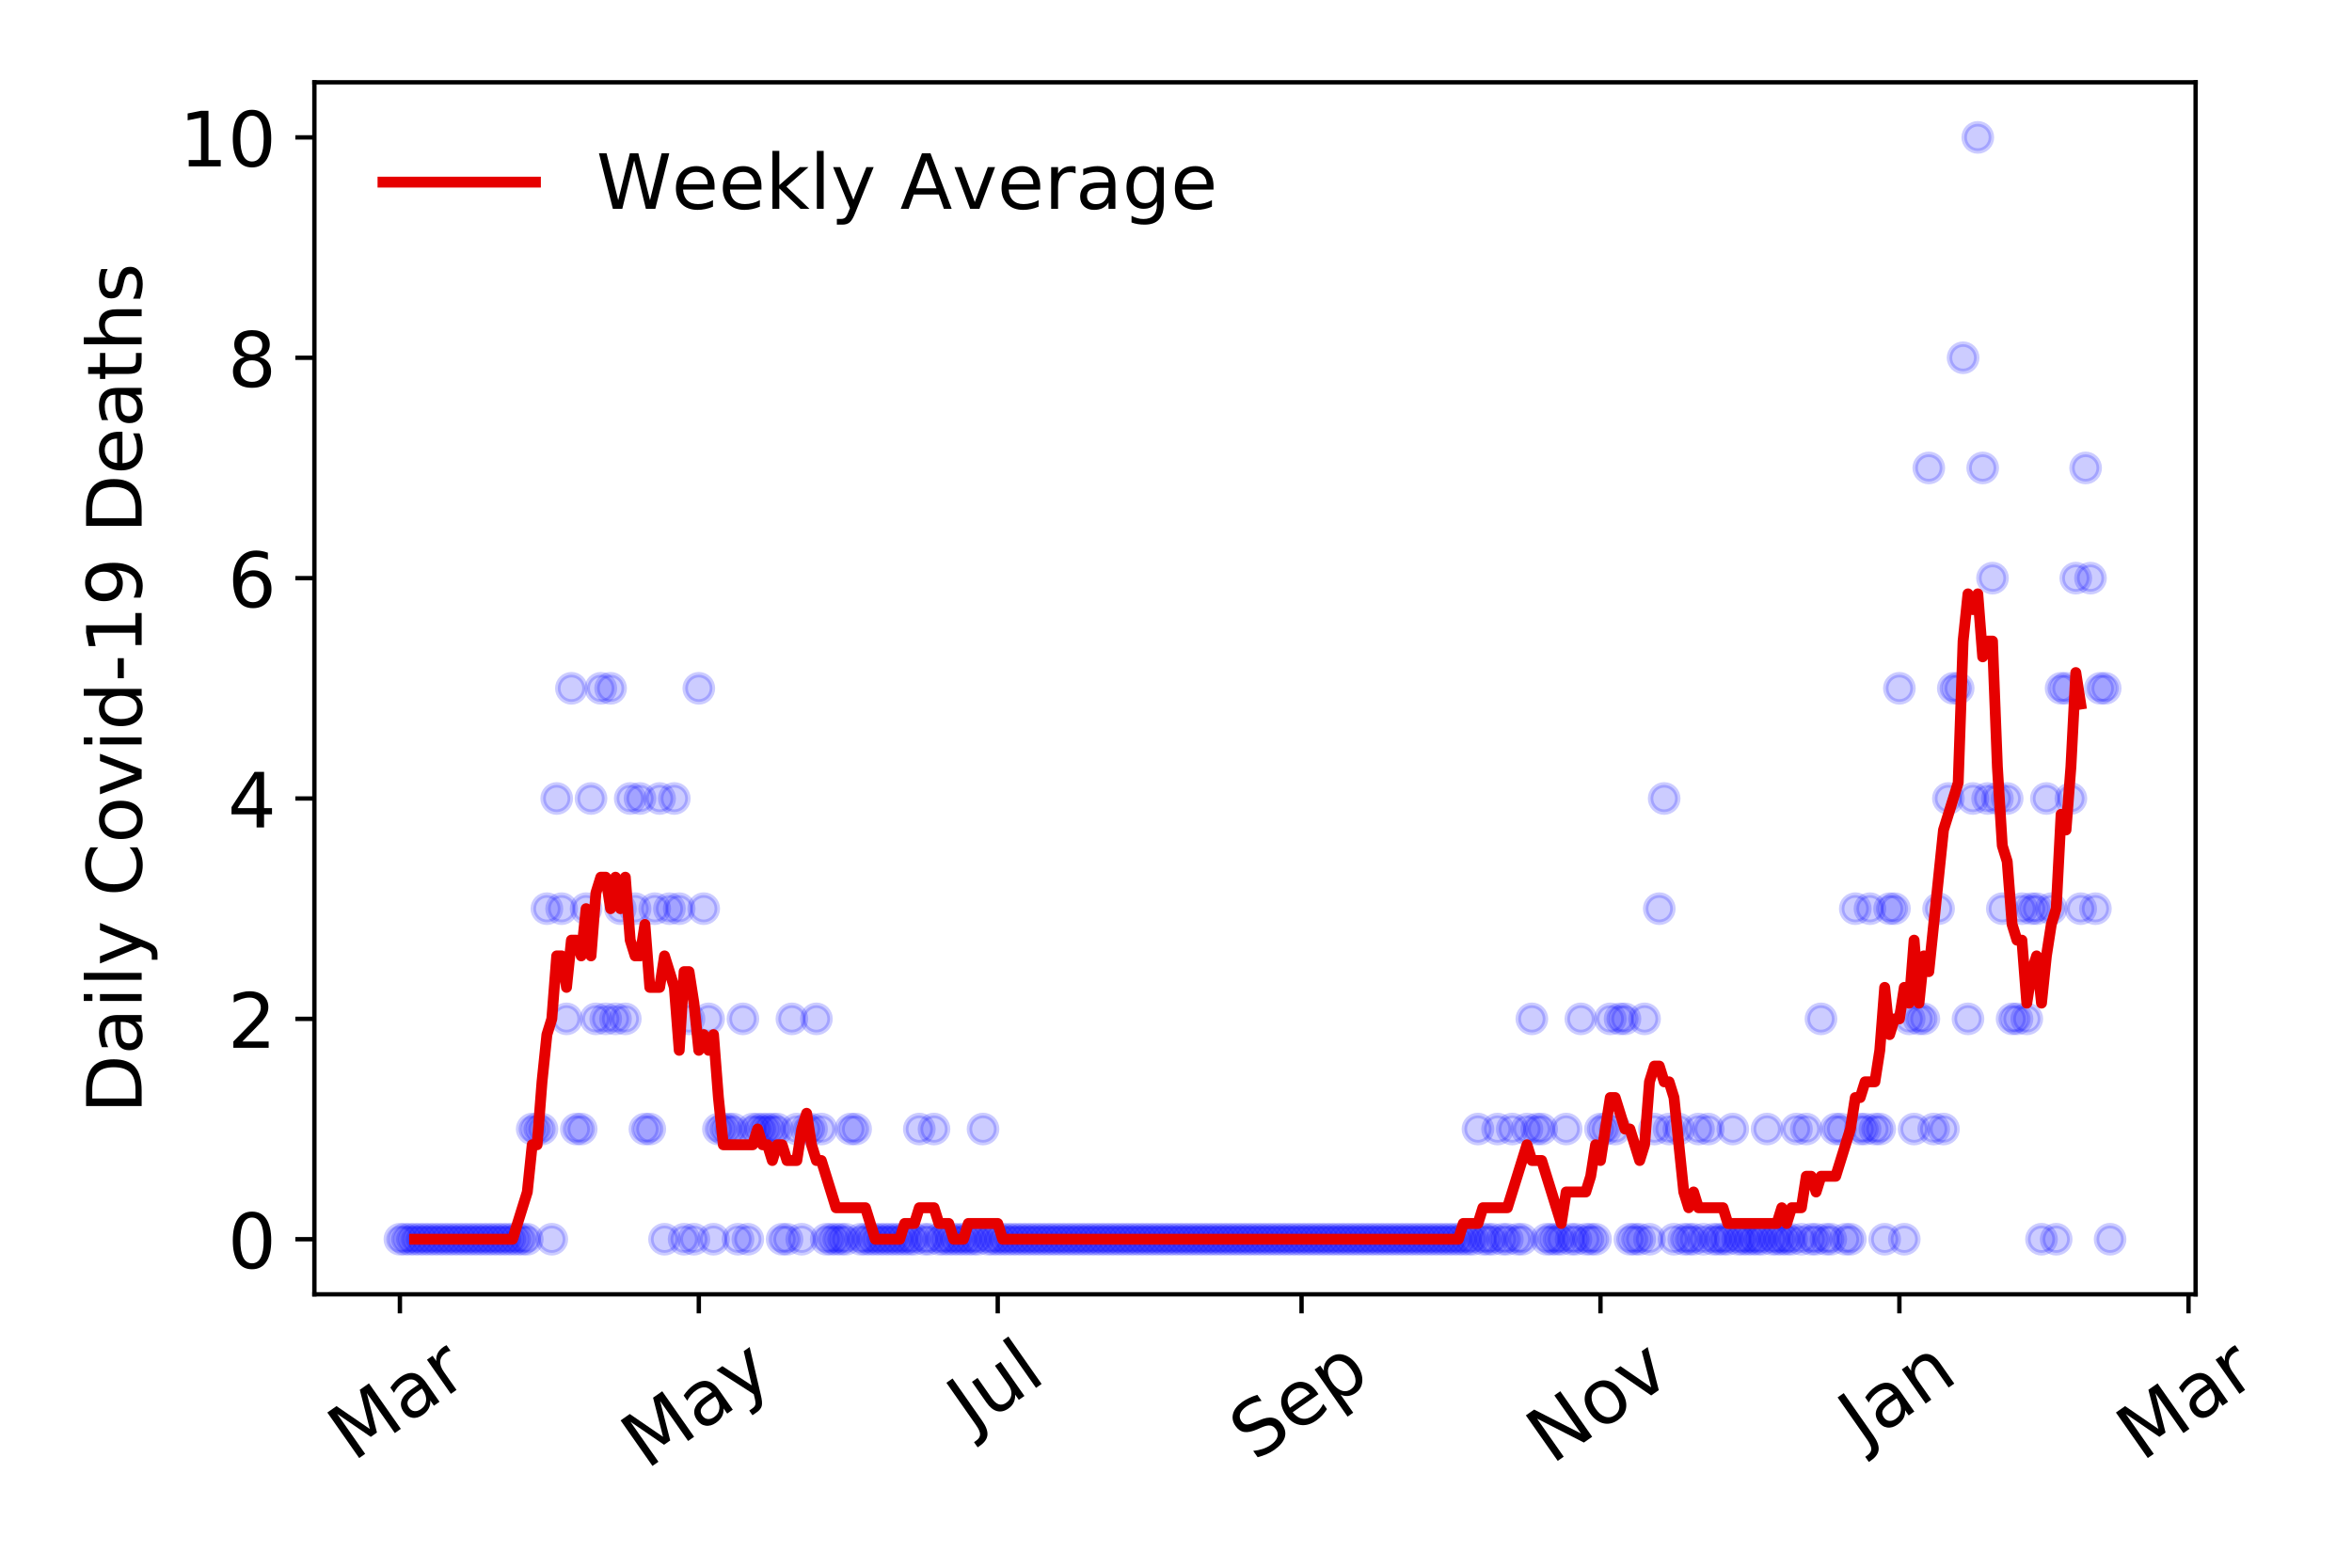 <?xml version="1.0" encoding="utf-8" standalone="no"?>
<!DOCTYPE svg PUBLIC "-//W3C//DTD SVG 1.1//EN"
  "http://www.w3.org/Graphics/SVG/1.1/DTD/svg11.dtd">
<!-- Created with matplotlib (https://matplotlib.org/) -->
<svg height="288pt" version="1.1" viewBox="0 0 432 288" width="432pt" xmlns="http://www.w3.org/2000/svg" xmlns:xlink="http://www.w3.org/1999/xlink">
 <defs>
  <style type="text/css">
*{stroke-linecap:butt;stroke-linejoin:round;}
  </style>
 </defs>
 <g id="figure_1">
  <g id="patch_1">
   <path d="M 0 288 
L 432 288 
L 432 0 
L 0 0 
z
" style="fill:#ffffff;"/>
  </g>
  <g id="axes_1">
   <g id="patch_2">
    <path d="M 57.745 237.778 
L 403.276 237.778 
L 403.276 15.12 
L 57.745 15.12 
z
" style="fill:#ffffff;"/>
   </g>
   <g id="matplotlib.axis_1">
    <g id="xtick_1">
     <g id="line2d_1">
      <defs>
       <path d="M 0 0 
L 0 3.5 
" id="m1369a326f2" style="stroke:#000000;stroke-width:0.8;"/>
      </defs>
      <g>
       <use style="stroke:#000000;stroke-width:0.8;" x="73.451" xlink:href="#m1369a326f2" y="237.778"/>
      </g>
     </g>
     <g id="text_1">
      <!-- Mar -->
      <defs>
       <path d="M 9.812 72.906 
L 24.516 72.906 
L 43.109 23.297 
L 61.812 72.906 
L 76.516 72.906 
L 76.516 0 
L 66.891 0 
L 66.891 64.016 
L 48.094 14.016 
L 38.188 14.016 
L 19.391 64.016 
L 19.391 0 
L 9.812 0 
z
" id="DejaVuSans-77"/>
       <path d="M 34.281 27.484 
Q 23.391 27.484 19.188 25 
Q 14.984 22.516 14.984 16.5 
Q 14.984 11.719 18.141 8.906 
Q 21.297 6.109 26.703 6.109 
Q 34.188 6.109 38.703 11.406 
Q 43.219 16.703 43.219 25.484 
L 43.219 27.484 
z
M 52.203 31.203 
L 52.203 0 
L 43.219 0 
L 43.219 8.297 
Q 40.141 3.328 35.547 0.953 
Q 30.953 -1.422 24.312 -1.422 
Q 15.922 -1.422 10.953 3.297 
Q 6 8.016 6 15.922 
Q 6 25.141 12.172 29.828 
Q 18.359 34.516 30.609 34.516 
L 43.219 34.516 
L 43.219 35.406 
Q 43.219 41.609 39.141 45 
Q 35.062 48.391 27.688 48.391 
Q 23 48.391 18.547 47.266 
Q 14.109 46.141 10.016 43.891 
L 10.016 52.203 
Q 14.938 54.109 19.578 55.047 
Q 24.219 56 28.609 56 
Q 40.484 56 46.344 49.844 
Q 52.203 43.703 52.203 31.203 
z
" id="DejaVuSans-97"/>
       <path d="M 41.109 46.297 
Q 39.594 47.172 37.812 47.578 
Q 36.031 48 33.891 48 
Q 26.266 48 22.188 43.047 
Q 18.109 38.094 18.109 28.812 
L 18.109 0 
L 9.078 0 
L 9.078 54.688 
L 18.109 54.688 
L 18.109 46.188 
Q 20.953 51.172 25.484 53.578 
Q 30.031 56 36.531 56 
Q 37.453 56 38.578 55.875 
Q 39.703 55.766 41.062 55.516 
z
" id="DejaVuSans-114"/>
      </defs>
      <g transform="translate(64.848 268.643)rotate(-35)scale(0.14 -0.14)">
       <use xlink:href="#DejaVuSans-77"/>
       <use x="86.279" xlink:href="#DejaVuSans-97"/>
       <use x="147.559" xlink:href="#DejaVuSans-114"/>
      </g>
     </g>
    </g>
    <g id="xtick_2">
     <g id="line2d_2">
      <g>
       <use style="stroke:#000000;stroke-width:0.8;" x="128.354" xlink:href="#m1369a326f2" y="237.778"/>
      </g>
     </g>
     <g id="text_2">
      <!-- May -->
      <defs>
       <path d="M 32.172 -5.078 
Q 28.375 -14.844 24.75 -17.812 
Q 21.141 -20.797 15.094 -20.797 
L 7.906 -20.797 
L 7.906 -13.281 
L 13.188 -13.281 
Q 16.891 -13.281 18.938 -11.516 
Q 21 -9.766 23.484 -3.219 
L 25.094 0.875 
L 2.984 54.688 
L 12.5 54.688 
L 29.594 11.922 
L 46.688 54.688 
L 56.203 54.688 
z
" id="DejaVuSans-121"/>
      </defs>
      <g transform="translate(118.715 270.094)rotate(-35)scale(0.14 -0.14)">
       <use xlink:href="#DejaVuSans-77"/>
       <use x="86.279" xlink:href="#DejaVuSans-97"/>
       <use x="147.559" xlink:href="#DejaVuSans-121"/>
      </g>
     </g>
    </g>
    <g id="xtick_3">
     <g id="line2d_3">
      <g>
       <use style="stroke:#000000;stroke-width:0.8;" x="183.258" xlink:href="#m1369a326f2" y="237.778"/>
      </g>
     </g>
     <g id="text_3">
      <!-- Jul -->
      <defs>
       <path d="M 9.812 72.906 
L 19.672 72.906 
L 19.672 5.078 
Q 19.672 -8.109 14.672 -14.062 
Q 9.672 -20.016 -1.422 -20.016 
L -5.172 -20.016 
L -5.172 -11.719 
L -2.094 -11.719 
Q 4.438 -11.719 7.125 -8.047 
Q 9.812 -4.391 9.812 5.078 
z
" id="DejaVuSans-74"/>
       <path d="M 8.5 21.578 
L 8.5 54.688 
L 17.484 54.688 
L 17.484 21.922 
Q 17.484 14.156 20.5 10.266 
Q 23.531 6.391 29.594 6.391 
Q 36.859 6.391 41.078 11.031 
Q 45.312 15.672 45.312 23.688 
L 45.312 54.688 
L 54.297 54.688 
L 54.297 0 
L 45.312 0 
L 45.312 8.406 
Q 42.047 3.422 37.719 1 
Q 33.406 -1.422 27.688 -1.422 
Q 18.266 -1.422 13.375 4.438 
Q 8.5 10.297 8.5 21.578 
z
M 31.109 56 
z
" id="DejaVuSans-117"/>
       <path d="M 9.422 75.984 
L 18.406 75.984 
L 18.406 0 
L 9.422 0 
z
" id="DejaVuSans-108"/>
      </defs>
      <g transform="translate(178.555 263.181)rotate(-35)scale(0.14 -0.14)">
       <use xlink:href="#DejaVuSans-74"/>
       <use x="29.492" xlink:href="#DejaVuSans-117"/>
       <use x="92.871" xlink:href="#DejaVuSans-108"/>
      </g>
     </g>
    </g>
    <g id="xtick_4">
     <g id="line2d_4">
      <g>
       <use style="stroke:#000000;stroke-width:0.8;" x="239.061" xlink:href="#m1369a326f2" y="237.778"/>
      </g>
     </g>
     <g id="text_4">
      <!-- Sep -->
      <defs>
       <path d="M 53.516 70.516 
L 53.516 60.891 
Q 47.906 63.578 42.922 64.891 
Q 37.938 66.219 33.297 66.219 
Q 25.25 66.219 20.875 63.094 
Q 16.5 59.969 16.5 54.203 
Q 16.5 49.359 19.406 46.891 
Q 22.312 44.438 30.422 42.922 
L 36.375 41.703 
Q 47.406 39.594 52.656 34.297 
Q 57.906 29 57.906 20.125 
Q 57.906 9.516 50.797 4.047 
Q 43.703 -1.422 29.984 -1.422 
Q 24.812 -1.422 18.969 -0.25 
Q 13.141 0.922 6.891 3.219 
L 6.891 13.375 
Q 12.891 10.016 18.656 8.297 
Q 24.422 6.594 29.984 6.594 
Q 38.422 6.594 43.016 9.906 
Q 47.609 13.234 47.609 19.391 
Q 47.609 24.75 44.312 27.781 
Q 41.016 30.812 33.5 32.328 
L 27.484 33.5 
Q 16.453 35.688 11.516 40.375 
Q 6.594 45.062 6.594 53.422 
Q 6.594 63.094 13.406 68.656 
Q 20.219 74.219 32.172 74.219 
Q 37.312 74.219 42.625 73.281 
Q 47.953 72.359 53.516 70.516 
z
" id="DejaVuSans-83"/>
       <path d="M 56.203 29.594 
L 56.203 25.203 
L 14.891 25.203 
Q 15.484 15.922 20.484 11.062 
Q 25.484 6.203 34.422 6.203 
Q 39.594 6.203 44.453 7.469 
Q 49.312 8.734 54.109 11.281 
L 54.109 2.781 
Q 49.266 0.734 44.188 -0.344 
Q 39.109 -1.422 33.891 -1.422 
Q 20.797 -1.422 13.156 6.188 
Q 5.516 13.812 5.516 26.812 
Q 5.516 40.234 12.766 48.109 
Q 20.016 56 32.328 56 
Q 43.359 56 49.781 48.891 
Q 56.203 41.797 56.203 29.594 
z
M 47.219 32.234 
Q 47.125 39.594 43.094 43.984 
Q 39.062 48.391 32.422 48.391 
Q 24.906 48.391 20.391 44.141 
Q 15.875 39.891 15.188 32.172 
z
" id="DejaVuSans-101"/>
       <path d="M 18.109 8.203 
L 18.109 -20.797 
L 9.078 -20.797 
L 9.078 54.688 
L 18.109 54.688 
L 18.109 46.391 
Q 20.953 51.266 25.266 53.625 
Q 29.594 56 35.594 56 
Q 45.562 56 51.781 48.094 
Q 58.016 40.188 58.016 27.297 
Q 58.016 14.406 51.781 6.484 
Q 45.562 -1.422 35.594 -1.422 
Q 29.594 -1.422 25.266 0.953 
Q 20.953 3.328 18.109 8.203 
z
M 48.688 27.297 
Q 48.688 37.203 44.609 42.844 
Q 40.531 48.484 33.406 48.484 
Q 26.266 48.484 22.188 42.844 
Q 18.109 37.203 18.109 27.297 
Q 18.109 17.391 22.188 11.75 
Q 26.266 6.109 33.406 6.109 
Q 40.531 6.109 44.609 11.75 
Q 48.688 17.391 48.688 27.297 
z
" id="DejaVuSans-112"/>
      </defs>
      <g transform="translate(230.468 268.629)rotate(-35)scale(0.14 -0.14)">
       <use xlink:href="#DejaVuSans-83"/>
       <use x="63.477" xlink:href="#DejaVuSans-101"/>
       <use x="125" xlink:href="#DejaVuSans-112"/>
      </g>
     </g>
    </g>
    <g id="xtick_5">
     <g id="line2d_5">
      <g>
       <use style="stroke:#000000;stroke-width:0.8;" x="293.964" xlink:href="#m1369a326f2" y="237.778"/>
      </g>
     </g>
     <g id="text_5">
      <!-- Nov -->
      <defs>
       <path d="M 9.812 72.906 
L 23.094 72.906 
L 55.422 11.922 
L 55.422 72.906 
L 64.984 72.906 
L 64.984 0 
L 51.703 0 
L 19.391 60.984 
L 19.391 0 
L 9.812 0 
z
" id="DejaVuSans-78"/>
       <path d="M 30.609 48.391 
Q 23.391 48.391 19.188 42.75 
Q 14.984 37.109 14.984 27.297 
Q 14.984 17.484 19.156 11.844 
Q 23.344 6.203 30.609 6.203 
Q 37.797 6.203 41.984 11.859 
Q 46.188 17.531 46.188 27.297 
Q 46.188 37.016 41.984 42.703 
Q 37.797 48.391 30.609 48.391 
z
M 30.609 56 
Q 42.328 56 49.016 48.375 
Q 55.719 40.766 55.719 27.297 
Q 55.719 13.875 49.016 6.219 
Q 42.328 -1.422 30.609 -1.422 
Q 18.844 -1.422 12.172 6.219 
Q 5.516 13.875 5.516 27.297 
Q 5.516 40.766 12.172 48.375 
Q 18.844 56 30.609 56 
z
" id="DejaVuSans-111"/>
       <path d="M 2.984 54.688 
L 12.5 54.688 
L 29.594 8.797 
L 46.688 54.688 
L 56.203 54.688 
L 35.688 0 
L 23.484 0 
z
" id="DejaVuSans-118"/>
      </defs>
      <g transform="translate(284.988 269.166)rotate(-35)scale(0.14 -0.14)">
       <use xlink:href="#DejaVuSans-78"/>
       <use x="74.805" xlink:href="#DejaVuSans-111"/>
       <use x="135.986" xlink:href="#DejaVuSans-118"/>
      </g>
     </g>
    </g>
    <g id="xtick_6">
     <g id="line2d_6">
      <g>
       <use style="stroke:#000000;stroke-width:0.8;" x="348.867" xlink:href="#m1369a326f2" y="237.778"/>
      </g>
     </g>
     <g id="text_6">
      <!-- Jan -->
      <defs>
       <path d="M 54.891 33.016 
L 54.891 0 
L 45.906 0 
L 45.906 32.719 
Q 45.906 40.484 42.875 44.328 
Q 39.844 48.188 33.797 48.188 
Q 26.516 48.188 22.312 43.547 
Q 18.109 38.922 18.109 30.906 
L 18.109 0 
L 9.078 0 
L 9.078 54.688 
L 18.109 54.688 
L 18.109 46.188 
Q 21.344 51.125 25.703 53.562 
Q 30.078 56 35.797 56 
Q 45.219 56 50.047 50.172 
Q 54.891 44.344 54.891 33.016 
z
" id="DejaVuSans-110"/>
      </defs>
      <g transform="translate(342.244 265.871)rotate(-35)scale(0.14 -0.14)">
       <use xlink:href="#DejaVuSans-74"/>
       <use x="29.492" xlink:href="#DejaVuSans-97"/>
       <use x="90.771" xlink:href="#DejaVuSans-110"/>
      </g>
     </g>
    </g>
    <g id="xtick_7">
     <g id="line2d_7">
      <g>
       <use style="stroke:#000000;stroke-width:0.8;" x="401.971" xlink:href="#m1369a326f2" y="237.778"/>
      </g>
     </g>
     <g id="text_7">
      <!-- Mar -->
      <g transform="translate(393.368 268.643)rotate(-35)scale(0.14 -0.14)">
       <use xlink:href="#DejaVuSans-77"/>
       <use x="86.279" xlink:href="#DejaVuSans-97"/>
       <use x="147.559" xlink:href="#DejaVuSans-114"/>
      </g>
     </g>
    </g>
   </g>
   <g id="matplotlib.axis_2">
    <g id="ytick_1">
     <g id="line2d_8">
      <defs>
       <path d="M 0 0 
L -3.5 0 
" id="m7c84f47882" style="stroke:#000000;stroke-width:0.8;"/>
      </defs>
      <g>
       <use style="stroke:#000000;stroke-width:0.8;" x="57.745" xlink:href="#m7c84f47882" y="227.657"/>
      </g>
     </g>
     <g id="text_8">
      <!-- 0 -->
      <defs>
       <path d="M 31.781 66.406 
Q 24.172 66.406 20.328 58.906 
Q 16.5 51.422 16.5 36.375 
Q 16.5 21.391 20.328 13.891 
Q 24.172 6.391 31.781 6.391 
Q 39.453 6.391 43.281 13.891 
Q 47.125 21.391 47.125 36.375 
Q 47.125 51.422 43.281 58.906 
Q 39.453 66.406 31.781 66.406 
z
M 31.781 74.219 
Q 44.047 74.219 50.516 64.516 
Q 56.984 54.828 56.984 36.375 
Q 56.984 17.969 50.516 8.266 
Q 44.047 -1.422 31.781 -1.422 
Q 19.531 -1.422 13.062 8.266 
Q 6.594 17.969 6.594 36.375 
Q 6.594 54.828 13.062 64.516 
Q 19.531 74.219 31.781 74.219 
z
" id="DejaVuSans-48"/>
      </defs>
      <g transform="translate(41.837 232.976)scale(0.14 -0.14)">
       <use xlink:href="#DejaVuSans-48"/>
      </g>
     </g>
    </g>
    <g id="ytick_2">
     <g id="line2d_9">
      <g>
       <use style="stroke:#000000;stroke-width:0.8;" x="57.745" xlink:href="#m7c84f47882" y="187.174"/>
      </g>
     </g>
     <g id="text_9">
      <!-- 2 -->
      <defs>
       <path d="M 19.188 8.297 
L 53.609 8.297 
L 53.609 0 
L 7.328 0 
L 7.328 8.297 
Q 12.938 14.109 22.625 23.891 
Q 32.328 33.688 34.812 36.531 
Q 39.547 41.844 41.422 45.531 
Q 43.312 49.219 43.312 52.781 
Q 43.312 58.594 39.234 62.25 
Q 35.156 65.922 28.609 65.922 
Q 23.969 65.922 18.812 64.312 
Q 13.672 62.703 7.812 59.422 
L 7.812 69.391 
Q 13.766 71.781 18.938 73 
Q 24.125 74.219 28.422 74.219 
Q 39.75 74.219 46.484 68.547 
Q 53.219 62.891 53.219 53.422 
Q 53.219 48.922 51.531 44.891 
Q 49.859 40.875 45.406 35.406 
Q 44.188 33.984 37.641 27.219 
Q 31.109 20.453 19.188 8.297 
z
" id="DejaVuSans-50"/>
      </defs>
      <g transform="translate(41.837 192.493)scale(0.14 -0.14)">
       <use xlink:href="#DejaVuSans-50"/>
      </g>
     </g>
    </g>
    <g id="ytick_3">
     <g id="line2d_10">
      <g>
       <use style="stroke:#000000;stroke-width:0.8;" x="57.745" xlink:href="#m7c84f47882" y="146.691"/>
      </g>
     </g>
     <g id="text_10">
      <!-- 4 -->
      <defs>
       <path d="M 37.797 64.312 
L 12.891 25.391 
L 37.797 25.391 
z
M 35.203 72.906 
L 47.609 72.906 
L 47.609 25.391 
L 58.016 25.391 
L 58.016 17.188 
L 47.609 17.188 
L 47.609 0 
L 37.797 0 
L 37.797 17.188 
L 4.891 17.188 
L 4.891 26.703 
z
" id="DejaVuSans-52"/>
      </defs>
      <g transform="translate(41.837 152.01)scale(0.14 -0.14)">
       <use xlink:href="#DejaVuSans-52"/>
      </g>
     </g>
    </g>
    <g id="ytick_4">
     <g id="line2d_11">
      <g>
       <use style="stroke:#000000;stroke-width:0.8;" x="57.745" xlink:href="#m7c84f47882" y="106.207"/>
      </g>
     </g>
     <g id="text_11">
      <!-- 6 -->
      <defs>
       <path d="M 33.016 40.375 
Q 26.375 40.375 22.484 35.828 
Q 18.609 31.297 18.609 23.391 
Q 18.609 15.531 22.484 10.953 
Q 26.375 6.391 33.016 6.391 
Q 39.656 6.391 43.531 10.953 
Q 47.406 15.531 47.406 23.391 
Q 47.406 31.297 43.531 35.828 
Q 39.656 40.375 33.016 40.375 
z
M 52.594 71.297 
L 52.594 62.312 
Q 48.875 64.062 45.094 64.984 
Q 41.312 65.922 37.594 65.922 
Q 27.828 65.922 22.672 59.328 
Q 17.531 52.734 16.797 39.406 
Q 19.672 43.656 24.016 45.922 
Q 28.375 48.188 33.594 48.188 
Q 44.578 48.188 50.953 41.516 
Q 57.328 34.859 57.328 23.391 
Q 57.328 12.156 50.688 5.359 
Q 44.047 -1.422 33.016 -1.422 
Q 20.359 -1.422 13.672 8.266 
Q 6.984 17.969 6.984 36.375 
Q 6.984 53.656 15.188 63.938 
Q 23.391 74.219 37.203 74.219 
Q 40.922 74.219 44.703 73.484 
Q 48.484 72.75 52.594 71.297 
z
" id="DejaVuSans-54"/>
      </defs>
      <g transform="translate(41.837 111.526)scale(0.14 -0.14)">
       <use xlink:href="#DejaVuSans-54"/>
      </g>
     </g>
    </g>
    <g id="ytick_5">
     <g id="line2d_12">
      <g>
       <use style="stroke:#000000;stroke-width:0.8;" x="57.745" xlink:href="#m7c84f47882" y="65.724"/>
      </g>
     </g>
     <g id="text_12">
      <!-- 8 -->
      <defs>
       <path d="M 31.781 34.625 
Q 24.75 34.625 20.719 30.859 
Q 16.703 27.094 16.703 20.516 
Q 16.703 13.922 20.719 10.156 
Q 24.75 6.391 31.781 6.391 
Q 38.812 6.391 42.859 10.172 
Q 46.922 13.969 46.922 20.516 
Q 46.922 27.094 42.891 30.859 
Q 38.875 34.625 31.781 34.625 
z
M 21.922 38.812 
Q 15.578 40.375 12.031 44.719 
Q 8.5 49.078 8.5 55.328 
Q 8.5 64.062 14.719 69.141 
Q 20.953 74.219 31.781 74.219 
Q 42.672 74.219 48.875 69.141 
Q 55.078 64.062 55.078 55.328 
Q 55.078 49.078 51.531 44.719 
Q 48 40.375 41.703 38.812 
Q 48.828 37.156 52.797 32.312 
Q 56.781 27.484 56.781 20.516 
Q 56.781 9.906 50.312 4.234 
Q 43.844 -1.422 31.781 -1.422 
Q 19.734 -1.422 13.25 4.234 
Q 6.781 9.906 6.781 20.516 
Q 6.781 27.484 10.781 32.312 
Q 14.797 37.156 21.922 38.812 
z
M 18.312 54.391 
Q 18.312 48.734 21.844 45.562 
Q 25.391 42.391 31.781 42.391 
Q 38.141 42.391 41.719 45.562 
Q 45.312 48.734 45.312 54.391 
Q 45.312 60.062 41.719 63.234 
Q 38.141 66.406 31.781 66.406 
Q 25.391 66.406 21.844 63.234 
Q 18.312 60.062 18.312 54.391 
z
" id="DejaVuSans-56"/>
      </defs>
      <g transform="translate(41.837 71.043)scale(0.14 -0.14)">
       <use xlink:href="#DejaVuSans-56"/>
      </g>
     </g>
    </g>
    <g id="ytick_6">
     <g id="line2d_13">
      <g>
       <use style="stroke:#000000;stroke-width:0.8;" x="57.745" xlink:href="#m7c84f47882" y="25.241"/>
      </g>
     </g>
     <g id="text_13">
      <!-- 10 -->
      <defs>
       <path d="M 12.406 8.297 
L 28.516 8.297 
L 28.516 63.922 
L 10.984 60.406 
L 10.984 69.391 
L 28.422 72.906 
L 38.281 72.906 
L 38.281 8.297 
L 54.391 8.297 
L 54.391 0 
L 12.406 0 
z
" id="DejaVuSans-49"/>
      </defs>
      <g transform="translate(32.93 30.56)scale(0.14 -0.14)">
       <use xlink:href="#DejaVuSans-49"/>
       <use x="63.623" xlink:href="#DejaVuSans-48"/>
      </g>
     </g>
    </g>
    <g id="text_14">
     <!-- Daily Covid-19 Deaths -->
     <defs>
      <path d="M 19.672 64.797 
L 19.672 8.109 
L 31.594 8.109 
Q 46.688 8.109 53.688 14.938 
Q 60.688 21.781 60.688 36.531 
Q 60.688 51.172 53.688 57.984 
Q 46.688 64.797 31.594 64.797 
z
M 9.812 72.906 
L 30.078 72.906 
Q 51.266 72.906 61.172 64.094 
Q 71.094 55.281 71.094 36.531 
Q 71.094 17.672 61.125 8.828 
Q 51.172 0 30.078 0 
L 9.812 0 
z
" id="DejaVuSans-68"/>
      <path d="M 9.422 54.688 
L 18.406 54.688 
L 18.406 0 
L 9.422 0 
z
M 9.422 75.984 
L 18.406 75.984 
L 18.406 64.594 
L 9.422 64.594 
z
" id="DejaVuSans-105"/>
      <path id="DejaVuSans-32"/>
      <path d="M 64.406 67.281 
L 64.406 56.891 
Q 59.422 61.531 53.781 63.812 
Q 48.141 66.109 41.797 66.109 
Q 29.297 66.109 22.656 58.469 
Q 16.016 50.828 16.016 36.375 
Q 16.016 21.969 22.656 14.328 
Q 29.297 6.688 41.797 6.688 
Q 48.141 6.688 53.781 8.984 
Q 59.422 11.281 64.406 15.922 
L 64.406 5.609 
Q 59.234 2.094 53.438 0.328 
Q 47.656 -1.422 41.219 -1.422 
Q 24.656 -1.422 15.125 8.703 
Q 5.609 18.844 5.609 36.375 
Q 5.609 53.953 15.125 64.078 
Q 24.656 74.219 41.219 74.219 
Q 47.75 74.219 53.531 72.484 
Q 59.328 70.75 64.406 67.281 
z
" id="DejaVuSans-67"/>
      <path d="M 45.406 46.391 
L 45.406 75.984 
L 54.391 75.984 
L 54.391 0 
L 45.406 0 
L 45.406 8.203 
Q 42.578 3.328 38.25 0.953 
Q 33.938 -1.422 27.875 -1.422 
Q 17.969 -1.422 11.734 6.484 
Q 5.516 14.406 5.516 27.297 
Q 5.516 40.188 11.734 48.094 
Q 17.969 56 27.875 56 
Q 33.938 56 38.25 53.625 
Q 42.578 51.266 45.406 46.391 
z
M 14.797 27.297 
Q 14.797 17.391 18.875 11.75 
Q 22.953 6.109 30.078 6.109 
Q 37.203 6.109 41.297 11.75 
Q 45.406 17.391 45.406 27.297 
Q 45.406 37.203 41.297 42.844 
Q 37.203 48.484 30.078 48.484 
Q 22.953 48.484 18.875 42.844 
Q 14.797 37.203 14.797 27.297 
z
" id="DejaVuSans-100"/>
      <path d="M 4.891 31.391 
L 31.203 31.391 
L 31.203 23.391 
L 4.891 23.391 
z
" id="DejaVuSans-45"/>
      <path d="M 10.984 1.516 
L 10.984 10.5 
Q 14.703 8.734 18.5 7.812 
Q 22.312 6.891 25.984 6.891 
Q 35.75 6.891 40.891 13.453 
Q 46.047 20.016 46.781 33.406 
Q 43.953 29.203 39.594 26.953 
Q 35.25 24.703 29.984 24.703 
Q 19.047 24.703 12.672 31.312 
Q 6.297 37.938 6.297 49.422 
Q 6.297 60.641 12.938 67.422 
Q 19.578 74.219 30.609 74.219 
Q 43.266 74.219 49.922 64.516 
Q 56.594 54.828 56.594 36.375 
Q 56.594 19.141 48.406 8.859 
Q 40.234 -1.422 26.422 -1.422 
Q 22.703 -1.422 18.891 -0.688 
Q 15.094 0.047 10.984 1.516 
z
M 30.609 32.422 
Q 37.25 32.422 41.125 36.953 
Q 45.016 41.5 45.016 49.422 
Q 45.016 57.281 41.125 61.844 
Q 37.25 66.406 30.609 66.406 
Q 23.969 66.406 20.094 61.844 
Q 16.219 57.281 16.219 49.422 
Q 16.219 41.5 20.094 36.953 
Q 23.969 32.422 30.609 32.422 
z
" id="DejaVuSans-57"/>
      <path d="M 18.312 70.219 
L 18.312 54.688 
L 36.812 54.688 
L 36.812 47.703 
L 18.312 47.703 
L 18.312 18.016 
Q 18.312 11.328 20.141 9.422 
Q 21.969 7.516 27.594 7.516 
L 36.812 7.516 
L 36.812 0 
L 27.594 0 
Q 17.188 0 13.234 3.875 
Q 9.281 7.766 9.281 18.016 
L 9.281 47.703 
L 2.688 47.703 
L 2.688 54.688 
L 9.281 54.688 
L 9.281 70.219 
z
" id="DejaVuSans-116"/>
      <path d="M 54.891 33.016 
L 54.891 0 
L 45.906 0 
L 45.906 32.719 
Q 45.906 40.484 42.875 44.328 
Q 39.844 48.188 33.797 48.188 
Q 26.516 48.188 22.312 43.547 
Q 18.109 38.922 18.109 30.906 
L 18.109 0 
L 9.078 0 
L 9.078 75.984 
L 18.109 75.984 
L 18.109 46.188 
Q 21.344 51.125 25.703 53.562 
Q 30.078 56 35.797 56 
Q 45.219 56 50.047 50.172 
Q 54.891 44.344 54.891 33.016 
z
" id="DejaVuSans-104"/>
      <path d="M 44.281 53.078 
L 44.281 44.578 
Q 40.484 46.531 36.375 47.5 
Q 32.281 48.484 27.875 48.484 
Q 21.188 48.484 17.844 46.438 
Q 14.5 44.391 14.5 40.281 
Q 14.5 37.156 16.891 35.375 
Q 19.281 33.594 26.516 31.984 
L 29.594 31.297 
Q 39.156 29.25 43.188 25.516 
Q 47.219 21.781 47.219 15.094 
Q 47.219 7.469 41.188 3.016 
Q 35.156 -1.422 24.609 -1.422 
Q 20.219 -1.422 15.453 -0.562 
Q 10.688 0.297 5.422 2 
L 5.422 11.281 
Q 10.406 8.688 15.234 7.391 
Q 20.062 6.109 24.812 6.109 
Q 31.156 6.109 34.562 8.281 
Q 37.984 10.453 37.984 14.406 
Q 37.984 18.062 35.516 20.016 
Q 33.062 21.969 24.703 23.781 
L 21.578 24.516 
Q 13.234 26.266 9.516 29.906 
Q 5.812 33.547 5.812 39.891 
Q 5.812 47.609 11.281 51.797 
Q 16.75 56 26.812 56 
Q 31.781 56 36.172 55.266 
Q 40.578 54.547 44.281 53.078 
z
" id="DejaVuSans-115"/>
     </defs>
     <g transform="translate(26.018 204.56)rotate(-90)scale(0.14 -0.14)">
      <use xlink:href="#DejaVuSans-68"/>
      <use x="77.002" xlink:href="#DejaVuSans-97"/>
      <use x="138.281" xlink:href="#DejaVuSans-105"/>
      <use x="166.064" xlink:href="#DejaVuSans-108"/>
      <use x="193.848" xlink:href="#DejaVuSans-121"/>
      <use x="253.027" xlink:href="#DejaVuSans-32"/>
      <use x="284.814" xlink:href="#DejaVuSans-67"/>
      <use x="354.639" xlink:href="#DejaVuSans-111"/>
      <use x="415.82" xlink:href="#DejaVuSans-118"/>
      <use x="475" xlink:href="#DejaVuSans-105"/>
      <use x="502.783" xlink:href="#DejaVuSans-100"/>
      <use x="566.26" xlink:href="#DejaVuSans-45"/>
      <use x="602.344" xlink:href="#DejaVuSans-49"/>
      <use x="665.967" xlink:href="#DejaVuSans-57"/>
      <use x="729.59" xlink:href="#DejaVuSans-32"/>
      <use x="761.377" xlink:href="#DejaVuSans-68"/>
      <use x="838.379" xlink:href="#DejaVuSans-101"/>
      <use x="899.902" xlink:href="#DejaVuSans-97"/>
      <use x="961.182" xlink:href="#DejaVuSans-116"/>
      <use x="1000.391" xlink:href="#DejaVuSans-104"/>
      <use x="1063.77" xlink:href="#DejaVuSans-115"/>
     </g>
    </g>
   </g>
   <g id="line2d_14">
    <defs>
     <path d="M 0 2.5 
C 0.663 2.5 1.299 2.237 1.768 1.768 
C 2.237 1.299 2.5 0.663 2.5 0 
C 2.5 -0.663 2.237 -1.299 1.768 -1.768 
C 1.299 -2.237 0.663 -2.5 0 -2.5 
C -0.663 -2.5 -1.299 -2.237 -1.768 -1.768 
C -2.237 -1.299 -2.5 -0.663 -2.5 0 
C -2.5 0.663 -2.237 1.299 -1.768 1.768 
C -1.299 2.237 -0.663 2.5 0 2.5 
z
" id="m268948de06" style="stroke:#0000ff;stroke-opacity:0.2;"/>
    </defs>
    <g clip-path="url(#p23255d9b13)">
     <use style="fill:#0000ff;fill-opacity:0.2;stroke:#0000ff;stroke-opacity:0.2;" x="73.451" xlink:href="#m268948de06" y="227.657"/>
     <use style="fill:#0000ff;fill-opacity:0.2;stroke:#0000ff;stroke-opacity:0.2;" x="74.351" xlink:href="#m268948de06" y="227.657"/>
     <use style="fill:#0000ff;fill-opacity:0.2;stroke:#0000ff;stroke-opacity:0.2;" x="75.251" xlink:href="#m268948de06" y="227.657"/>
     <use style="fill:#0000ff;fill-opacity:0.2;stroke:#0000ff;stroke-opacity:0.2;" x="76.151" xlink:href="#m268948de06" y="227.657"/>
     <use style="fill:#0000ff;fill-opacity:0.2;stroke:#0000ff;stroke-opacity:0.2;" x="77.051" xlink:href="#m268948de06" y="227.657"/>
     <use style="fill:#0000ff;fill-opacity:0.2;stroke:#0000ff;stroke-opacity:0.2;" x="77.951" xlink:href="#m268948de06" y="227.657"/>
     <use style="fill:#0000ff;fill-opacity:0.2;stroke:#0000ff;stroke-opacity:0.2;" x="78.851" xlink:href="#m268948de06" y="227.657"/>
     <use style="fill:#0000ff;fill-opacity:0.2;stroke:#0000ff;stroke-opacity:0.2;" x="79.751" xlink:href="#m268948de06" y="227.657"/>
     <use style="fill:#0000ff;fill-opacity:0.2;stroke:#0000ff;stroke-opacity:0.2;" x="80.651" xlink:href="#m268948de06" y="227.657"/>
     <use style="fill:#0000ff;fill-opacity:0.2;stroke:#0000ff;stroke-opacity:0.2;" x="81.551" xlink:href="#m268948de06" y="227.657"/>
     <use style="fill:#0000ff;fill-opacity:0.2;stroke:#0000ff;stroke-opacity:0.2;" x="82.451" xlink:href="#m268948de06" y="227.657"/>
     <use style="fill:#0000ff;fill-opacity:0.2;stroke:#0000ff;stroke-opacity:0.2;" x="83.352" xlink:href="#m268948de06" y="227.657"/>
     <use style="fill:#0000ff;fill-opacity:0.2;stroke:#0000ff;stroke-opacity:0.2;" x="84.252" xlink:href="#m268948de06" y="227.657"/>
     <use style="fill:#0000ff;fill-opacity:0.2;stroke:#0000ff;stroke-opacity:0.2;" x="85.152" xlink:href="#m268948de06" y="227.657"/>
     <use style="fill:#0000ff;fill-opacity:0.2;stroke:#0000ff;stroke-opacity:0.2;" x="86.052" xlink:href="#m268948de06" y="227.657"/>
     <use style="fill:#0000ff;fill-opacity:0.2;stroke:#0000ff;stroke-opacity:0.2;" x="86.952" xlink:href="#m268948de06" y="227.657"/>
     <use style="fill:#0000ff;fill-opacity:0.2;stroke:#0000ff;stroke-opacity:0.2;" x="87.852" xlink:href="#m268948de06" y="227.657"/>
     <use style="fill:#0000ff;fill-opacity:0.2;stroke:#0000ff;stroke-opacity:0.2;" x="88.752" xlink:href="#m268948de06" y="227.657"/>
     <use style="fill:#0000ff;fill-opacity:0.2;stroke:#0000ff;stroke-opacity:0.2;" x="89.652" xlink:href="#m268948de06" y="227.657"/>
     <use style="fill:#0000ff;fill-opacity:0.2;stroke:#0000ff;stroke-opacity:0.2;" x="90.552" xlink:href="#m268948de06" y="227.657"/>
     <use style="fill:#0000ff;fill-opacity:0.2;stroke:#0000ff;stroke-opacity:0.2;" x="91.452" xlink:href="#m268948de06" y="227.657"/>
     <use style="fill:#0000ff;fill-opacity:0.2;stroke:#0000ff;stroke-opacity:0.2;" x="92.352" xlink:href="#m268948de06" y="227.657"/>
     <use style="fill:#0000ff;fill-opacity:0.2;stroke:#0000ff;stroke-opacity:0.2;" x="93.252" xlink:href="#m268948de06" y="227.657"/>
     <use style="fill:#0000ff;fill-opacity:0.2;stroke:#0000ff;stroke-opacity:0.2;" x="94.152" xlink:href="#m268948de06" y="227.657"/>
     <use style="fill:#0000ff;fill-opacity:0.2;stroke:#0000ff;stroke-opacity:0.2;" x="95.052" xlink:href="#m268948de06" y="227.657"/>
     <use style="fill:#0000ff;fill-opacity:0.2;stroke:#0000ff;stroke-opacity:0.2;" x="95.952" xlink:href="#m268948de06" y="227.657"/>
     <use style="fill:#0000ff;fill-opacity:0.2;stroke:#0000ff;stroke-opacity:0.2;" x="96.852" xlink:href="#m268948de06" y="227.657"/>
     <use style="fill:#0000ff;fill-opacity:0.2;stroke:#0000ff;stroke-opacity:0.2;" x="97.752" xlink:href="#m268948de06" y="207.416"/>
     <use style="fill:#0000ff;fill-opacity:0.2;stroke:#0000ff;stroke-opacity:0.2;" x="98.652" xlink:href="#m268948de06" y="207.416"/>
     <use style="fill:#0000ff;fill-opacity:0.2;stroke:#0000ff;stroke-opacity:0.2;" x="99.553" xlink:href="#m268948de06" y="207.416"/>
     <use style="fill:#0000ff;fill-opacity:0.2;stroke:#0000ff;stroke-opacity:0.2;" x="100.453" xlink:href="#m268948de06" y="166.932"/>
     <use style="fill:#0000ff;fill-opacity:0.2;stroke:#0000ff;stroke-opacity:0.2;" x="101.353" xlink:href="#m268948de06" y="227.657"/>
     <use style="fill:#0000ff;fill-opacity:0.2;stroke:#0000ff;stroke-opacity:0.2;" x="102.253" xlink:href="#m268948de06" y="146.691"/>
     <use style="fill:#0000ff;fill-opacity:0.2;stroke:#0000ff;stroke-opacity:0.2;" x="103.153" xlink:href="#m268948de06" y="166.932"/>
     <use style="fill:#0000ff;fill-opacity:0.2;stroke:#0000ff;stroke-opacity:0.2;" x="104.053" xlink:href="#m268948de06" y="187.174"/>
     <use style="fill:#0000ff;fill-opacity:0.2;stroke:#0000ff;stroke-opacity:0.2;" x="104.953" xlink:href="#m268948de06" y="126.449"/>
     <use style="fill:#0000ff;fill-opacity:0.2;stroke:#0000ff;stroke-opacity:0.2;" x="105.853" xlink:href="#m268948de06" y="207.416"/>
     <use style="fill:#0000ff;fill-opacity:0.2;stroke:#0000ff;stroke-opacity:0.2;" x="106.753" xlink:href="#m268948de06" y="207.416"/>
     <use style="fill:#0000ff;fill-opacity:0.2;stroke:#0000ff;stroke-opacity:0.2;" x="107.653" xlink:href="#m268948de06" y="166.932"/>
     <use style="fill:#0000ff;fill-opacity:0.2;stroke:#0000ff;stroke-opacity:0.2;" x="108.553" xlink:href="#m268948de06" y="146.691"/>
     <use style="fill:#0000ff;fill-opacity:0.2;stroke:#0000ff;stroke-opacity:0.2;" x="109.453" xlink:href="#m268948de06" y="187.174"/>
     <use style="fill:#0000ff;fill-opacity:0.2;stroke:#0000ff;stroke-opacity:0.2;" x="110.353" xlink:href="#m268948de06" y="126.449"/>
     <use style="fill:#0000ff;fill-opacity:0.2;stroke:#0000ff;stroke-opacity:0.2;" x="111.253" xlink:href="#m268948de06" y="187.174"/>
     <use style="fill:#0000ff;fill-opacity:0.2;stroke:#0000ff;stroke-opacity:0.2;" x="112.153" xlink:href="#m268948de06" y="126.449"/>
     <use style="fill:#0000ff;fill-opacity:0.2;stroke:#0000ff;stroke-opacity:0.2;" x="113.053" xlink:href="#m268948de06" y="187.174"/>
     <use style="fill:#0000ff;fill-opacity:0.2;stroke:#0000ff;stroke-opacity:0.2;" x="113.953" xlink:href="#m268948de06" y="166.932"/>
     <use style="fill:#0000ff;fill-opacity:0.2;stroke:#0000ff;stroke-opacity:0.2;" x="114.853" xlink:href="#m268948de06" y="187.174"/>
     <use style="fill:#0000ff;fill-opacity:0.2;stroke:#0000ff;stroke-opacity:0.2;" x="115.753" xlink:href="#m268948de06" y="146.691"/>
     <use style="fill:#0000ff;fill-opacity:0.2;stroke:#0000ff;stroke-opacity:0.2;" x="116.654" xlink:href="#m268948de06" y="166.932"/>
     <use style="fill:#0000ff;fill-opacity:0.2;stroke:#0000ff;stroke-opacity:0.2;" x="117.554" xlink:href="#m268948de06" y="146.691"/>
     <use style="fill:#0000ff;fill-opacity:0.2;stroke:#0000ff;stroke-opacity:0.2;" x="118.454" xlink:href="#m268948de06" y="207.416"/>
     <use style="fill:#0000ff;fill-opacity:0.2;stroke:#0000ff;stroke-opacity:0.2;" x="119.354" xlink:href="#m268948de06" y="207.416"/>
     <use style="fill:#0000ff;fill-opacity:0.2;stroke:#0000ff;stroke-opacity:0.2;" x="120.254" xlink:href="#m268948de06" y="166.932"/>
     <use style="fill:#0000ff;fill-opacity:0.2;stroke:#0000ff;stroke-opacity:0.2;" x="121.154" xlink:href="#m268948de06" y="146.691"/>
     <use style="fill:#0000ff;fill-opacity:0.2;stroke:#0000ff;stroke-opacity:0.2;" x="122.054" xlink:href="#m268948de06" y="227.657"/>
     <use style="fill:#0000ff;fill-opacity:0.2;stroke:#0000ff;stroke-opacity:0.2;" x="122.954" xlink:href="#m268948de06" y="166.932"/>
     <use style="fill:#0000ff;fill-opacity:0.2;stroke:#0000ff;stroke-opacity:0.2;" x="123.854" xlink:href="#m268948de06" y="146.691"/>
     <use style="fill:#0000ff;fill-opacity:0.2;stroke:#0000ff;stroke-opacity:0.2;" x="124.754" xlink:href="#m268948de06" y="166.932"/>
     <use style="fill:#0000ff;fill-opacity:0.2;stroke:#0000ff;stroke-opacity:0.2;" x="125.654" xlink:href="#m268948de06" y="227.657"/>
     <use style="fill:#0000ff;fill-opacity:0.2;stroke:#0000ff;stroke-opacity:0.2;" x="126.554" xlink:href="#m268948de06" y="187.174"/>
     <use style="fill:#0000ff;fill-opacity:0.2;stroke:#0000ff;stroke-opacity:0.2;" x="127.454" xlink:href="#m268948de06" y="227.657"/>
     <use style="fill:#0000ff;fill-opacity:0.2;stroke:#0000ff;stroke-opacity:0.2;" x="128.354" xlink:href="#m268948de06" y="126.449"/>
     <use style="fill:#0000ff;fill-opacity:0.2;stroke:#0000ff;stroke-opacity:0.2;" x="129.254" xlink:href="#m268948de06" y="166.932"/>
     <use style="fill:#0000ff;fill-opacity:0.2;stroke:#0000ff;stroke-opacity:0.2;" x="130.154" xlink:href="#m268948de06" y="187.174"/>
     <use style="fill:#0000ff;fill-opacity:0.2;stroke:#0000ff;stroke-opacity:0.2;" x="131.054" xlink:href="#m268948de06" y="227.657"/>
     <use style="fill:#0000ff;fill-opacity:0.2;stroke:#0000ff;stroke-opacity:0.2;" x="131.954" xlink:href="#m268948de06" y="207.416"/>
     <use style="fill:#0000ff;fill-opacity:0.2;stroke:#0000ff;stroke-opacity:0.2;" x="132.855" xlink:href="#m268948de06" y="207.416"/>
     <use style="fill:#0000ff;fill-opacity:0.2;stroke:#0000ff;stroke-opacity:0.2;" x="133.755" xlink:href="#m268948de06" y="207.416"/>
     <use style="fill:#0000ff;fill-opacity:0.2;stroke:#0000ff;stroke-opacity:0.2;" x="134.655" xlink:href="#m268948de06" y="207.416"/>
     <use style="fill:#0000ff;fill-opacity:0.2;stroke:#0000ff;stroke-opacity:0.2;" x="135.555" xlink:href="#m268948de06" y="227.657"/>
     <use style="fill:#0000ff;fill-opacity:0.2;stroke:#0000ff;stroke-opacity:0.2;" x="136.455" xlink:href="#m268948de06" y="187.174"/>
     <use style="fill:#0000ff;fill-opacity:0.2;stroke:#0000ff;stroke-opacity:0.2;" x="137.355" xlink:href="#m268948de06" y="227.657"/>
     <use style="fill:#0000ff;fill-opacity:0.2;stroke:#0000ff;stroke-opacity:0.2;" x="138.255" xlink:href="#m268948de06" y="207.416"/>
     <use style="fill:#0000ff;fill-opacity:0.2;stroke:#0000ff;stroke-opacity:0.2;" x="139.155" xlink:href="#m268948de06" y="207.416"/>
     <use style="fill:#0000ff;fill-opacity:0.2;stroke:#0000ff;stroke-opacity:0.2;" x="140.055" xlink:href="#m268948de06" y="207.416"/>
     <use style="fill:#0000ff;fill-opacity:0.2;stroke:#0000ff;stroke-opacity:0.2;" x="140.955" xlink:href="#m268948de06" y="207.416"/>
     <use style="fill:#0000ff;fill-opacity:0.2;stroke:#0000ff;stroke-opacity:0.2;" x="141.855" xlink:href="#m268948de06" y="207.416"/>
     <use style="fill:#0000ff;fill-opacity:0.2;stroke:#0000ff;stroke-opacity:0.2;" x="142.755" xlink:href="#m268948de06" y="207.416"/>
     <use style="fill:#0000ff;fill-opacity:0.2;stroke:#0000ff;stroke-opacity:0.2;" x="143.655" xlink:href="#m268948de06" y="227.657"/>
     <use style="fill:#0000ff;fill-opacity:0.2;stroke:#0000ff;stroke-opacity:0.2;" x="144.555" xlink:href="#m268948de06" y="227.657"/>
     <use style="fill:#0000ff;fill-opacity:0.2;stroke:#0000ff;stroke-opacity:0.2;" x="145.455" xlink:href="#m268948de06" y="187.174"/>
     <use style="fill:#0000ff;fill-opacity:0.2;stroke:#0000ff;stroke-opacity:0.2;" x="146.355" xlink:href="#m268948de06" y="207.416"/>
     <use style="fill:#0000ff;fill-opacity:0.2;stroke:#0000ff;stroke-opacity:0.2;" x="147.255" xlink:href="#m268948de06" y="227.657"/>
     <use style="fill:#0000ff;fill-opacity:0.2;stroke:#0000ff;stroke-opacity:0.2;" x="148.155" xlink:href="#m268948de06" y="207.416"/>
     <use style="fill:#0000ff;fill-opacity:0.2;stroke:#0000ff;stroke-opacity:0.2;" x="149.055" xlink:href="#m268948de06" y="207.416"/>
     <use style="fill:#0000ff;fill-opacity:0.2;stroke:#0000ff;stroke-opacity:0.2;" x="149.956" xlink:href="#m268948de06" y="187.174"/>
     <use style="fill:#0000ff;fill-opacity:0.2;stroke:#0000ff;stroke-opacity:0.2;" x="150.856" xlink:href="#m268948de06" y="207.416"/>
     <use style="fill:#0000ff;fill-opacity:0.2;stroke:#0000ff;stroke-opacity:0.2;" x="151.756" xlink:href="#m268948de06" y="227.657"/>
     <use style="fill:#0000ff;fill-opacity:0.2;stroke:#0000ff;stroke-opacity:0.2;" x="152.656" xlink:href="#m268948de06" y="227.657"/>
     <use style="fill:#0000ff;fill-opacity:0.2;stroke:#0000ff;stroke-opacity:0.2;" x="153.556" xlink:href="#m268948de06" y="227.657"/>
     <use style="fill:#0000ff;fill-opacity:0.2;stroke:#0000ff;stroke-opacity:0.2;" x="154.456" xlink:href="#m268948de06" y="227.657"/>
     <use style="fill:#0000ff;fill-opacity:0.2;stroke:#0000ff;stroke-opacity:0.2;" x="155.356" xlink:href="#m268948de06" y="227.657"/>
     <use style="fill:#0000ff;fill-opacity:0.2;stroke:#0000ff;stroke-opacity:0.2;" x="156.256" xlink:href="#m268948de06" y="207.416"/>
     <use style="fill:#0000ff;fill-opacity:0.2;stroke:#0000ff;stroke-opacity:0.2;" x="157.156" xlink:href="#m268948de06" y="207.416"/>
     <use style="fill:#0000ff;fill-opacity:0.2;stroke:#0000ff;stroke-opacity:0.2;" x="158.056" xlink:href="#m268948de06" y="227.657"/>
     <use style="fill:#0000ff;fill-opacity:0.2;stroke:#0000ff;stroke-opacity:0.2;" x="158.956" xlink:href="#m268948de06" y="227.657"/>
     <use style="fill:#0000ff;fill-opacity:0.2;stroke:#0000ff;stroke-opacity:0.2;" x="159.856" xlink:href="#m268948de06" y="227.657"/>
     <use style="fill:#0000ff;fill-opacity:0.2;stroke:#0000ff;stroke-opacity:0.2;" x="160.756" xlink:href="#m268948de06" y="227.657"/>
     <use style="fill:#0000ff;fill-opacity:0.2;stroke:#0000ff;stroke-opacity:0.2;" x="161.656" xlink:href="#m268948de06" y="227.657"/>
     <use style="fill:#0000ff;fill-opacity:0.2;stroke:#0000ff;stroke-opacity:0.2;" x="162.556" xlink:href="#m268948de06" y="227.657"/>
     <use style="fill:#0000ff;fill-opacity:0.2;stroke:#0000ff;stroke-opacity:0.2;" x="163.456" xlink:href="#m268948de06" y="227.657"/>
     <use style="fill:#0000ff;fill-opacity:0.2;stroke:#0000ff;stroke-opacity:0.2;" x="164.356" xlink:href="#m268948de06" y="227.657"/>
     <use style="fill:#0000ff;fill-opacity:0.2;stroke:#0000ff;stroke-opacity:0.2;" x="165.256" xlink:href="#m268948de06" y="227.657"/>
     <use style="fill:#0000ff;fill-opacity:0.2;stroke:#0000ff;stroke-opacity:0.2;" x="166.157" xlink:href="#m268948de06" y="227.657"/>
     <use style="fill:#0000ff;fill-opacity:0.2;stroke:#0000ff;stroke-opacity:0.2;" x="167.057" xlink:href="#m268948de06" y="227.657"/>
     <use style="fill:#0000ff;fill-opacity:0.2;stroke:#0000ff;stroke-opacity:0.2;" x="167.957" xlink:href="#m268948de06" y="227.657"/>
     <use style="fill:#0000ff;fill-opacity:0.2;stroke:#0000ff;stroke-opacity:0.2;" x="168.857" xlink:href="#m268948de06" y="207.416"/>
     <use style="fill:#0000ff;fill-opacity:0.2;stroke:#0000ff;stroke-opacity:0.2;" x="169.757" xlink:href="#m268948de06" y="227.657"/>
     <use style="fill:#0000ff;fill-opacity:0.2;stroke:#0000ff;stroke-opacity:0.2;" x="170.657" xlink:href="#m268948de06" y="227.657"/>
     <use style="fill:#0000ff;fill-opacity:0.2;stroke:#0000ff;stroke-opacity:0.2;" x="171.557" xlink:href="#m268948de06" y="207.416"/>
     <use style="fill:#0000ff;fill-opacity:0.2;stroke:#0000ff;stroke-opacity:0.2;" x="172.457" xlink:href="#m268948de06" y="227.657"/>
     <use style="fill:#0000ff;fill-opacity:0.2;stroke:#0000ff;stroke-opacity:0.2;" x="173.357" xlink:href="#m268948de06" y="227.657"/>
     <use style="fill:#0000ff;fill-opacity:0.2;stroke:#0000ff;stroke-opacity:0.2;" x="174.257" xlink:href="#m268948de06" y="227.657"/>
     <use style="fill:#0000ff;fill-opacity:0.2;stroke:#0000ff;stroke-opacity:0.2;" x="175.157" xlink:href="#m268948de06" y="227.657"/>
     <use style="fill:#0000ff;fill-opacity:0.2;stroke:#0000ff;stroke-opacity:0.2;" x="176.057" xlink:href="#m268948de06" y="227.657"/>
     <use style="fill:#0000ff;fill-opacity:0.2;stroke:#0000ff;stroke-opacity:0.2;" x="176.957" xlink:href="#m268948de06" y="227.657"/>
     <use style="fill:#0000ff;fill-opacity:0.2;stroke:#0000ff;stroke-opacity:0.2;" x="177.857" xlink:href="#m268948de06" y="227.657"/>
     <use style="fill:#0000ff;fill-opacity:0.2;stroke:#0000ff;stroke-opacity:0.2;" x="178.757" xlink:href="#m268948de06" y="227.657"/>
     <use style="fill:#0000ff;fill-opacity:0.2;stroke:#0000ff;stroke-opacity:0.2;" x="179.657" xlink:href="#m268948de06" y="227.657"/>
     <use style="fill:#0000ff;fill-opacity:0.2;stroke:#0000ff;stroke-opacity:0.2;" x="180.557" xlink:href="#m268948de06" y="207.416"/>
     <use style="fill:#0000ff;fill-opacity:0.2;stroke:#0000ff;stroke-opacity:0.2;" x="181.457" xlink:href="#m268948de06" y="227.657"/>
     <use style="fill:#0000ff;fill-opacity:0.2;stroke:#0000ff;stroke-opacity:0.2;" x="182.357" xlink:href="#m268948de06" y="227.657"/>
     <use style="fill:#0000ff;fill-opacity:0.2;stroke:#0000ff;stroke-opacity:0.2;" x="183.258" xlink:href="#m268948de06" y="227.657"/>
     <use style="fill:#0000ff;fill-opacity:0.2;stroke:#0000ff;stroke-opacity:0.2;" x="184.158" xlink:href="#m268948de06" y="227.657"/>
     <use style="fill:#0000ff;fill-opacity:0.2;stroke:#0000ff;stroke-opacity:0.2;" x="185.058" xlink:href="#m268948de06" y="227.657"/>
     <use style="fill:#0000ff;fill-opacity:0.2;stroke:#0000ff;stroke-opacity:0.2;" x="185.958" xlink:href="#m268948de06" y="227.657"/>
     <use style="fill:#0000ff;fill-opacity:0.2;stroke:#0000ff;stroke-opacity:0.2;" x="186.858" xlink:href="#m268948de06" y="227.657"/>
     <use style="fill:#0000ff;fill-opacity:0.2;stroke:#0000ff;stroke-opacity:0.2;" x="187.758" xlink:href="#m268948de06" y="227.657"/>
     <use style="fill:#0000ff;fill-opacity:0.2;stroke:#0000ff;stroke-opacity:0.2;" x="188.658" xlink:href="#m268948de06" y="227.657"/>
     <use style="fill:#0000ff;fill-opacity:0.2;stroke:#0000ff;stroke-opacity:0.2;" x="189.558" xlink:href="#m268948de06" y="227.657"/>
     <use style="fill:#0000ff;fill-opacity:0.2;stroke:#0000ff;stroke-opacity:0.2;" x="190.458" xlink:href="#m268948de06" y="227.657"/>
     <use style="fill:#0000ff;fill-opacity:0.2;stroke:#0000ff;stroke-opacity:0.2;" x="191.358" xlink:href="#m268948de06" y="227.657"/>
     <use style="fill:#0000ff;fill-opacity:0.2;stroke:#0000ff;stroke-opacity:0.2;" x="192.258" xlink:href="#m268948de06" y="227.657"/>
     <use style="fill:#0000ff;fill-opacity:0.2;stroke:#0000ff;stroke-opacity:0.2;" x="193.158" xlink:href="#m268948de06" y="227.657"/>
     <use style="fill:#0000ff;fill-opacity:0.2;stroke:#0000ff;stroke-opacity:0.2;" x="194.058" xlink:href="#m268948de06" y="227.657"/>
     <use style="fill:#0000ff;fill-opacity:0.2;stroke:#0000ff;stroke-opacity:0.2;" x="194.958" xlink:href="#m268948de06" y="227.657"/>
     <use style="fill:#0000ff;fill-opacity:0.2;stroke:#0000ff;stroke-opacity:0.2;" x="195.858" xlink:href="#m268948de06" y="227.657"/>
     <use style="fill:#0000ff;fill-opacity:0.2;stroke:#0000ff;stroke-opacity:0.2;" x="196.758" xlink:href="#m268948de06" y="227.657"/>
     <use style="fill:#0000ff;fill-opacity:0.2;stroke:#0000ff;stroke-opacity:0.2;" x="197.658" xlink:href="#m268948de06" y="227.657"/>
     <use style="fill:#0000ff;fill-opacity:0.2;stroke:#0000ff;stroke-opacity:0.2;" x="198.558" xlink:href="#m268948de06" y="227.657"/>
     <use style="fill:#0000ff;fill-opacity:0.2;stroke:#0000ff;stroke-opacity:0.2;" x="199.459" xlink:href="#m268948de06" y="227.657"/>
     <use style="fill:#0000ff;fill-opacity:0.2;stroke:#0000ff;stroke-opacity:0.2;" x="200.359" xlink:href="#m268948de06" y="227.657"/>
     <use style="fill:#0000ff;fill-opacity:0.2;stroke:#0000ff;stroke-opacity:0.2;" x="201.259" xlink:href="#m268948de06" y="227.657"/>
     <use style="fill:#0000ff;fill-opacity:0.2;stroke:#0000ff;stroke-opacity:0.2;" x="202.159" xlink:href="#m268948de06" y="227.657"/>
     <use style="fill:#0000ff;fill-opacity:0.2;stroke:#0000ff;stroke-opacity:0.2;" x="203.059" xlink:href="#m268948de06" y="227.657"/>
     <use style="fill:#0000ff;fill-opacity:0.2;stroke:#0000ff;stroke-opacity:0.2;" x="203.959" xlink:href="#m268948de06" y="227.657"/>
     <use style="fill:#0000ff;fill-opacity:0.2;stroke:#0000ff;stroke-opacity:0.2;" x="204.859" xlink:href="#m268948de06" y="227.657"/>
     <use style="fill:#0000ff;fill-opacity:0.2;stroke:#0000ff;stroke-opacity:0.2;" x="205.759" xlink:href="#m268948de06" y="227.657"/>
     <use style="fill:#0000ff;fill-opacity:0.2;stroke:#0000ff;stroke-opacity:0.2;" x="206.659" xlink:href="#m268948de06" y="227.657"/>
     <use style="fill:#0000ff;fill-opacity:0.2;stroke:#0000ff;stroke-opacity:0.2;" x="207.559" xlink:href="#m268948de06" y="227.657"/>
     <use style="fill:#0000ff;fill-opacity:0.2;stroke:#0000ff;stroke-opacity:0.2;" x="208.459" xlink:href="#m268948de06" y="227.657"/>
     <use style="fill:#0000ff;fill-opacity:0.2;stroke:#0000ff;stroke-opacity:0.2;" x="209.359" xlink:href="#m268948de06" y="227.657"/>
     <use style="fill:#0000ff;fill-opacity:0.2;stroke:#0000ff;stroke-opacity:0.2;" x="210.259" xlink:href="#m268948de06" y="227.657"/>
     <use style="fill:#0000ff;fill-opacity:0.2;stroke:#0000ff;stroke-opacity:0.2;" x="211.159" xlink:href="#m268948de06" y="227.657"/>
     <use style="fill:#0000ff;fill-opacity:0.2;stroke:#0000ff;stroke-opacity:0.2;" x="212.059" xlink:href="#m268948de06" y="227.657"/>
     <use style="fill:#0000ff;fill-opacity:0.2;stroke:#0000ff;stroke-opacity:0.2;" x="212.959" xlink:href="#m268948de06" y="227.657"/>
     <use style="fill:#0000ff;fill-opacity:0.2;stroke:#0000ff;stroke-opacity:0.2;" x="213.859" xlink:href="#m268948de06" y="227.657"/>
     <use style="fill:#0000ff;fill-opacity:0.2;stroke:#0000ff;stroke-opacity:0.2;" x="214.759" xlink:href="#m268948de06" y="227.657"/>
     <use style="fill:#0000ff;fill-opacity:0.2;stroke:#0000ff;stroke-opacity:0.2;" x="215.659" xlink:href="#m268948de06" y="227.657"/>
     <use style="fill:#0000ff;fill-opacity:0.2;stroke:#0000ff;stroke-opacity:0.2;" x="216.56" xlink:href="#m268948de06" y="227.657"/>
     <use style="fill:#0000ff;fill-opacity:0.2;stroke:#0000ff;stroke-opacity:0.2;" x="217.46" xlink:href="#m268948de06" y="227.657"/>
     <use style="fill:#0000ff;fill-opacity:0.2;stroke:#0000ff;stroke-opacity:0.2;" x="218.36" xlink:href="#m268948de06" y="227.657"/>
     <use style="fill:#0000ff;fill-opacity:0.2;stroke:#0000ff;stroke-opacity:0.2;" x="219.26" xlink:href="#m268948de06" y="227.657"/>
     <use style="fill:#0000ff;fill-opacity:0.2;stroke:#0000ff;stroke-opacity:0.2;" x="220.16" xlink:href="#m268948de06" y="227.657"/>
     <use style="fill:#0000ff;fill-opacity:0.2;stroke:#0000ff;stroke-opacity:0.2;" x="221.06" xlink:href="#m268948de06" y="227.657"/>
     <use style="fill:#0000ff;fill-opacity:0.2;stroke:#0000ff;stroke-opacity:0.2;" x="221.96" xlink:href="#m268948de06" y="227.657"/>
     <use style="fill:#0000ff;fill-opacity:0.2;stroke:#0000ff;stroke-opacity:0.2;" x="222.86" xlink:href="#m268948de06" y="227.657"/>
     <use style="fill:#0000ff;fill-opacity:0.2;stroke:#0000ff;stroke-opacity:0.2;" x="223.76" xlink:href="#m268948de06" y="227.657"/>
     <use style="fill:#0000ff;fill-opacity:0.2;stroke:#0000ff;stroke-opacity:0.2;" x="224.66" xlink:href="#m268948de06" y="227.657"/>
     <use style="fill:#0000ff;fill-opacity:0.2;stroke:#0000ff;stroke-opacity:0.2;" x="225.56" xlink:href="#m268948de06" y="227.657"/>
     <use style="fill:#0000ff;fill-opacity:0.2;stroke:#0000ff;stroke-opacity:0.2;" x="226.46" xlink:href="#m268948de06" y="227.657"/>
     <use style="fill:#0000ff;fill-opacity:0.2;stroke:#0000ff;stroke-opacity:0.2;" x="227.36" xlink:href="#m268948de06" y="227.657"/>
     <use style="fill:#0000ff;fill-opacity:0.2;stroke:#0000ff;stroke-opacity:0.2;" x="228.26" xlink:href="#m268948de06" y="227.657"/>
     <use style="fill:#0000ff;fill-opacity:0.2;stroke:#0000ff;stroke-opacity:0.2;" x="229.16" xlink:href="#m268948de06" y="227.657"/>
     <use style="fill:#0000ff;fill-opacity:0.2;stroke:#0000ff;stroke-opacity:0.2;" x="230.06" xlink:href="#m268948de06" y="227.657"/>
     <use style="fill:#0000ff;fill-opacity:0.2;stroke:#0000ff;stroke-opacity:0.2;" x="230.96" xlink:href="#m268948de06" y="227.657"/>
     <use style="fill:#0000ff;fill-opacity:0.2;stroke:#0000ff;stroke-opacity:0.2;" x="231.86" xlink:href="#m268948de06" y="227.657"/>
     <use style="fill:#0000ff;fill-opacity:0.2;stroke:#0000ff;stroke-opacity:0.2;" x="232.761" xlink:href="#m268948de06" y="227.657"/>
     <use style="fill:#0000ff;fill-opacity:0.2;stroke:#0000ff;stroke-opacity:0.2;" x="233.661" xlink:href="#m268948de06" y="227.657"/>
     <use style="fill:#0000ff;fill-opacity:0.2;stroke:#0000ff;stroke-opacity:0.2;" x="234.561" xlink:href="#m268948de06" y="227.657"/>
     <use style="fill:#0000ff;fill-opacity:0.2;stroke:#0000ff;stroke-opacity:0.2;" x="235.461" xlink:href="#m268948de06" y="227.657"/>
     <use style="fill:#0000ff;fill-opacity:0.2;stroke:#0000ff;stroke-opacity:0.2;" x="236.361" xlink:href="#m268948de06" y="227.657"/>
     <use style="fill:#0000ff;fill-opacity:0.2;stroke:#0000ff;stroke-opacity:0.2;" x="237.261" xlink:href="#m268948de06" y="227.657"/>
     <use style="fill:#0000ff;fill-opacity:0.2;stroke:#0000ff;stroke-opacity:0.2;" x="238.161" xlink:href="#m268948de06" y="227.657"/>
     <use style="fill:#0000ff;fill-opacity:0.2;stroke:#0000ff;stroke-opacity:0.2;" x="239.061" xlink:href="#m268948de06" y="227.657"/>
     <use style="fill:#0000ff;fill-opacity:0.2;stroke:#0000ff;stroke-opacity:0.2;" x="239.961" xlink:href="#m268948de06" y="227.657"/>
     <use style="fill:#0000ff;fill-opacity:0.2;stroke:#0000ff;stroke-opacity:0.2;" x="240.861" xlink:href="#m268948de06" y="227.657"/>
     <use style="fill:#0000ff;fill-opacity:0.2;stroke:#0000ff;stroke-opacity:0.2;" x="241.761" xlink:href="#m268948de06" y="227.657"/>
     <use style="fill:#0000ff;fill-opacity:0.2;stroke:#0000ff;stroke-opacity:0.2;" x="242.661" xlink:href="#m268948de06" y="227.657"/>
     <use style="fill:#0000ff;fill-opacity:0.2;stroke:#0000ff;stroke-opacity:0.2;" x="243.561" xlink:href="#m268948de06" y="227.657"/>
     <use style="fill:#0000ff;fill-opacity:0.2;stroke:#0000ff;stroke-opacity:0.2;" x="244.461" xlink:href="#m268948de06" y="227.657"/>
     <use style="fill:#0000ff;fill-opacity:0.2;stroke:#0000ff;stroke-opacity:0.2;" x="245.361" xlink:href="#m268948de06" y="227.657"/>
     <use style="fill:#0000ff;fill-opacity:0.2;stroke:#0000ff;stroke-opacity:0.2;" x="246.261" xlink:href="#m268948de06" y="227.657"/>
     <use style="fill:#0000ff;fill-opacity:0.2;stroke:#0000ff;stroke-opacity:0.2;" x="247.161" xlink:href="#m268948de06" y="227.657"/>
     <use style="fill:#0000ff;fill-opacity:0.2;stroke:#0000ff;stroke-opacity:0.2;" x="248.061" xlink:href="#m268948de06" y="227.657"/>
     <use style="fill:#0000ff;fill-opacity:0.2;stroke:#0000ff;stroke-opacity:0.2;" x="248.961" xlink:href="#m268948de06" y="227.657"/>
     <use style="fill:#0000ff;fill-opacity:0.2;stroke:#0000ff;stroke-opacity:0.2;" x="249.862" xlink:href="#m268948de06" y="227.657"/>
     <use style="fill:#0000ff;fill-opacity:0.2;stroke:#0000ff;stroke-opacity:0.2;" x="250.762" xlink:href="#m268948de06" y="227.657"/>
     <use style="fill:#0000ff;fill-opacity:0.2;stroke:#0000ff;stroke-opacity:0.2;" x="251.662" xlink:href="#m268948de06" y="227.657"/>
     <use style="fill:#0000ff;fill-opacity:0.2;stroke:#0000ff;stroke-opacity:0.2;" x="252.562" xlink:href="#m268948de06" y="227.657"/>
     <use style="fill:#0000ff;fill-opacity:0.2;stroke:#0000ff;stroke-opacity:0.2;" x="253.462" xlink:href="#m268948de06" y="227.657"/>
     <use style="fill:#0000ff;fill-opacity:0.2;stroke:#0000ff;stroke-opacity:0.2;" x="254.362" xlink:href="#m268948de06" y="227.657"/>
     <use style="fill:#0000ff;fill-opacity:0.2;stroke:#0000ff;stroke-opacity:0.2;" x="255.262" xlink:href="#m268948de06" y="227.657"/>
     <use style="fill:#0000ff;fill-opacity:0.2;stroke:#0000ff;stroke-opacity:0.2;" x="256.162" xlink:href="#m268948de06" y="227.657"/>
     <use style="fill:#0000ff;fill-opacity:0.2;stroke:#0000ff;stroke-opacity:0.2;" x="257.062" xlink:href="#m268948de06" y="227.657"/>
     <use style="fill:#0000ff;fill-opacity:0.2;stroke:#0000ff;stroke-opacity:0.2;" x="257.962" xlink:href="#m268948de06" y="227.657"/>
     <use style="fill:#0000ff;fill-opacity:0.2;stroke:#0000ff;stroke-opacity:0.2;" x="258.862" xlink:href="#m268948de06" y="227.657"/>
     <use style="fill:#0000ff;fill-opacity:0.2;stroke:#0000ff;stroke-opacity:0.2;" x="259.762" xlink:href="#m268948de06" y="227.657"/>
     <use style="fill:#0000ff;fill-opacity:0.2;stroke:#0000ff;stroke-opacity:0.2;" x="260.662" xlink:href="#m268948de06" y="227.657"/>
     <use style="fill:#0000ff;fill-opacity:0.2;stroke:#0000ff;stroke-opacity:0.2;" x="261.562" xlink:href="#m268948de06" y="227.657"/>
     <use style="fill:#0000ff;fill-opacity:0.2;stroke:#0000ff;stroke-opacity:0.2;" x="262.462" xlink:href="#m268948de06" y="227.657"/>
     <use style="fill:#0000ff;fill-opacity:0.2;stroke:#0000ff;stroke-opacity:0.2;" x="263.362" xlink:href="#m268948de06" y="227.657"/>
     <use style="fill:#0000ff;fill-opacity:0.2;stroke:#0000ff;stroke-opacity:0.2;" x="264.262" xlink:href="#m268948de06" y="227.657"/>
     <use style="fill:#0000ff;fill-opacity:0.2;stroke:#0000ff;stroke-opacity:0.2;" x="265.162" xlink:href="#m268948de06" y="227.657"/>
     <use style="fill:#0000ff;fill-opacity:0.2;stroke:#0000ff;stroke-opacity:0.2;" x="266.063" xlink:href="#m268948de06" y="227.657"/>
     <use style="fill:#0000ff;fill-opacity:0.2;stroke:#0000ff;stroke-opacity:0.2;" x="266.963" xlink:href="#m268948de06" y="227.657"/>
     <use style="fill:#0000ff;fill-opacity:0.2;stroke:#0000ff;stroke-opacity:0.2;" x="267.863" xlink:href="#m268948de06" y="227.657"/>
     <use style="fill:#0000ff;fill-opacity:0.2;stroke:#0000ff;stroke-opacity:0.2;" x="268.763" xlink:href="#m268948de06" y="227.657"/>
     <use style="fill:#0000ff;fill-opacity:0.2;stroke:#0000ff;stroke-opacity:0.2;" x="269.663" xlink:href="#m268948de06" y="227.657"/>
     <use style="fill:#0000ff;fill-opacity:0.2;stroke:#0000ff;stroke-opacity:0.2;" x="270.563" xlink:href="#m268948de06" y="227.657"/>
     <use style="fill:#0000ff;fill-opacity:0.2;stroke:#0000ff;stroke-opacity:0.2;" x="271.463" xlink:href="#m268948de06" y="207.416"/>
     <use style="fill:#0000ff;fill-opacity:0.2;stroke:#0000ff;stroke-opacity:0.2;" x="272.363" xlink:href="#m268948de06" y="227.657"/>
     <use style="fill:#0000ff;fill-opacity:0.2;stroke:#0000ff;stroke-opacity:0.2;" x="273.263" xlink:href="#m268948de06" y="227.657"/>
     <use style="fill:#0000ff;fill-opacity:0.2;stroke:#0000ff;stroke-opacity:0.2;" x="274.163" xlink:href="#m268948de06" y="227.657"/>
     <use style="fill:#0000ff;fill-opacity:0.2;stroke:#0000ff;stroke-opacity:0.2;" x="275.063" xlink:href="#m268948de06" y="207.416"/>
     <use style="fill:#0000ff;fill-opacity:0.2;stroke:#0000ff;stroke-opacity:0.2;" x="275.963" xlink:href="#m268948de06" y="227.657"/>
     <use style="fill:#0000ff;fill-opacity:0.2;stroke:#0000ff;stroke-opacity:0.2;" x="276.863" xlink:href="#m268948de06" y="227.657"/>
     <use style="fill:#0000ff;fill-opacity:0.2;stroke:#0000ff;stroke-opacity:0.2;" x="277.763" xlink:href="#m268948de06" y="207.416"/>
     <use style="fill:#0000ff;fill-opacity:0.2;stroke:#0000ff;stroke-opacity:0.2;" x="278.663" xlink:href="#m268948de06" y="227.657"/>
     <use style="fill:#0000ff;fill-opacity:0.2;stroke:#0000ff;stroke-opacity:0.2;" x="279.563" xlink:href="#m268948de06" y="227.657"/>
     <use style="fill:#0000ff;fill-opacity:0.2;stroke:#0000ff;stroke-opacity:0.2;" x="280.463" xlink:href="#m268948de06" y="207.416"/>
     <use style="fill:#0000ff;fill-opacity:0.2;stroke:#0000ff;stroke-opacity:0.2;" x="281.363" xlink:href="#m268948de06" y="187.174"/>
     <use style="fill:#0000ff;fill-opacity:0.2;stroke:#0000ff;stroke-opacity:0.2;" x="282.263" xlink:href="#m268948de06" y="207.416"/>
     <use style="fill:#0000ff;fill-opacity:0.2;stroke:#0000ff;stroke-opacity:0.2;" x="283.164" xlink:href="#m268948de06" y="207.416"/>
     <use style="fill:#0000ff;fill-opacity:0.2;stroke:#0000ff;stroke-opacity:0.2;" x="284.064" xlink:href="#m268948de06" y="227.657"/>
     <use style="fill:#0000ff;fill-opacity:0.2;stroke:#0000ff;stroke-opacity:0.2;" x="284.964" xlink:href="#m268948de06" y="227.657"/>
     <use style="fill:#0000ff;fill-opacity:0.2;stroke:#0000ff;stroke-opacity:0.2;" x="285.864" xlink:href="#m268948de06" y="227.657"/>
     <use style="fill:#0000ff;fill-opacity:0.2;stroke:#0000ff;stroke-opacity:0.2;" x="286.764" xlink:href="#m268948de06" y="227.657"/>
     <use style="fill:#0000ff;fill-opacity:0.2;stroke:#0000ff;stroke-opacity:0.2;" x="287.664" xlink:href="#m268948de06" y="207.416"/>
     <use style="fill:#0000ff;fill-opacity:0.2;stroke:#0000ff;stroke-opacity:0.2;" x="288.564" xlink:href="#m268948de06" y="227.657"/>
     <use style="fill:#0000ff;fill-opacity:0.2;stroke:#0000ff;stroke-opacity:0.2;" x="289.464" xlink:href="#m268948de06" y="227.657"/>
     <use style="fill:#0000ff;fill-opacity:0.2;stroke:#0000ff;stroke-opacity:0.2;" x="290.364" xlink:href="#m268948de06" y="187.174"/>
     <use style="fill:#0000ff;fill-opacity:0.2;stroke:#0000ff;stroke-opacity:0.2;" x="291.264" xlink:href="#m268948de06" y="227.657"/>
     <use style="fill:#0000ff;fill-opacity:0.2;stroke:#0000ff;stroke-opacity:0.2;" x="292.164" xlink:href="#m268948de06" y="227.657"/>
     <use style="fill:#0000ff;fill-opacity:0.2;stroke:#0000ff;stroke-opacity:0.2;" x="293.064" xlink:href="#m268948de06" y="227.657"/>
     <use style="fill:#0000ff;fill-opacity:0.2;stroke:#0000ff;stroke-opacity:0.2;" x="293.964" xlink:href="#m268948de06" y="207.416"/>
     <use style="fill:#0000ff;fill-opacity:0.2;stroke:#0000ff;stroke-opacity:0.2;" x="294.864" xlink:href="#m268948de06" y="207.416"/>
     <use style="fill:#0000ff;fill-opacity:0.2;stroke:#0000ff;stroke-opacity:0.2;" x="295.764" xlink:href="#m268948de06" y="187.174"/>
     <use style="fill:#0000ff;fill-opacity:0.2;stroke:#0000ff;stroke-opacity:0.2;" x="296.664" xlink:href="#m268948de06" y="207.416"/>
     <use style="fill:#0000ff;fill-opacity:0.2;stroke:#0000ff;stroke-opacity:0.2;" x="297.564" xlink:href="#m268948de06" y="187.174"/>
     <use style="fill:#0000ff;fill-opacity:0.2;stroke:#0000ff;stroke-opacity:0.2;" x="298.464" xlink:href="#m268948de06" y="187.174"/>
     <use style="fill:#0000ff;fill-opacity:0.2;stroke:#0000ff;stroke-opacity:0.2;" x="299.365" xlink:href="#m268948de06" y="227.657"/>
     <use style="fill:#0000ff;fill-opacity:0.2;stroke:#0000ff;stroke-opacity:0.2;" x="300.265" xlink:href="#m268948de06" y="227.657"/>
     <use style="fill:#0000ff;fill-opacity:0.2;stroke:#0000ff;stroke-opacity:0.2;" x="301.165" xlink:href="#m268948de06" y="227.657"/>
     <use style="fill:#0000ff;fill-opacity:0.2;stroke:#0000ff;stroke-opacity:0.2;" x="302.065" xlink:href="#m268948de06" y="187.174"/>
     <use style="fill:#0000ff;fill-opacity:0.2;stroke:#0000ff;stroke-opacity:0.2;" x="302.965" xlink:href="#m268948de06" y="227.657"/>
     <use style="fill:#0000ff;fill-opacity:0.2;stroke:#0000ff;stroke-opacity:0.2;" x="303.865" xlink:href="#m268948de06" y="207.416"/>
     <use style="fill:#0000ff;fill-opacity:0.2;stroke:#0000ff;stroke-opacity:0.2;" x="304.765" xlink:href="#m268948de06" y="166.932"/>
     <use style="fill:#0000ff;fill-opacity:0.2;stroke:#0000ff;stroke-opacity:0.2;" x="305.665" xlink:href="#m268948de06" y="146.691"/>
     <use style="fill:#0000ff;fill-opacity:0.2;stroke:#0000ff;stroke-opacity:0.2;" x="306.565" xlink:href="#m268948de06" y="207.416"/>
     <use style="fill:#0000ff;fill-opacity:0.2;stroke:#0000ff;stroke-opacity:0.2;" x="307.465" xlink:href="#m268948de06" y="227.657"/>
     <use style="fill:#0000ff;fill-opacity:0.2;stroke:#0000ff;stroke-opacity:0.2;" x="308.365" xlink:href="#m268948de06" y="207.416"/>
     <use style="fill:#0000ff;fill-opacity:0.2;stroke:#0000ff;stroke-opacity:0.2;" x="309.265" xlink:href="#m268948de06" y="227.657"/>
     <use style="fill:#0000ff;fill-opacity:0.2;stroke:#0000ff;stroke-opacity:0.2;" x="310.165" xlink:href="#m268948de06" y="227.657"/>
     <use style="fill:#0000ff;fill-opacity:0.2;stroke:#0000ff;stroke-opacity:0.2;" x="311.065" xlink:href="#m268948de06" y="227.657"/>
     <use style="fill:#0000ff;fill-opacity:0.2;stroke:#0000ff;stroke-opacity:0.2;" x="311.965" xlink:href="#m268948de06" y="207.416"/>
     <use style="fill:#0000ff;fill-opacity:0.2;stroke:#0000ff;stroke-opacity:0.2;" x="312.865" xlink:href="#m268948de06" y="227.657"/>
     <use style="fill:#0000ff;fill-opacity:0.2;stroke:#0000ff;stroke-opacity:0.2;" x="313.765" xlink:href="#m268948de06" y="207.416"/>
     <use style="fill:#0000ff;fill-opacity:0.2;stroke:#0000ff;stroke-opacity:0.2;" x="314.665" xlink:href="#m268948de06" y="227.657"/>
     <use style="fill:#0000ff;fill-opacity:0.2;stroke:#0000ff;stroke-opacity:0.2;" x="315.565" xlink:href="#m268948de06" y="227.657"/>
     <use style="fill:#0000ff;fill-opacity:0.2;stroke:#0000ff;stroke-opacity:0.2;" x="316.466" xlink:href="#m268948de06" y="227.657"/>
     <use style="fill:#0000ff;fill-opacity:0.2;stroke:#0000ff;stroke-opacity:0.2;" x="317.366" xlink:href="#m268948de06" y="227.657"/>
     <use style="fill:#0000ff;fill-opacity:0.2;stroke:#0000ff;stroke-opacity:0.2;" x="318.266" xlink:href="#m268948de06" y="207.416"/>
     <use style="fill:#0000ff;fill-opacity:0.2;stroke:#0000ff;stroke-opacity:0.2;" x="319.166" xlink:href="#m268948de06" y="227.657"/>
     <use style="fill:#0000ff;fill-opacity:0.2;stroke:#0000ff;stroke-opacity:0.2;" x="320.066" xlink:href="#m268948de06" y="227.657"/>
     <use style="fill:#0000ff;fill-opacity:0.2;stroke:#0000ff;stroke-opacity:0.2;" x="320.966" xlink:href="#m268948de06" y="227.657"/>
     <use style="fill:#0000ff;fill-opacity:0.2;stroke:#0000ff;stroke-opacity:0.2;" x="321.866" xlink:href="#m268948de06" y="227.657"/>
     <use style="fill:#0000ff;fill-opacity:0.2;stroke:#0000ff;stroke-opacity:0.2;" x="322.766" xlink:href="#m268948de06" y="227.657"/>
     <use style="fill:#0000ff;fill-opacity:0.2;stroke:#0000ff;stroke-opacity:0.2;" x="323.666" xlink:href="#m268948de06" y="227.657"/>
     <use style="fill:#0000ff;fill-opacity:0.2;stroke:#0000ff;stroke-opacity:0.2;" x="324.566" xlink:href="#m268948de06" y="207.416"/>
     <use style="fill:#0000ff;fill-opacity:0.2;stroke:#0000ff;stroke-opacity:0.2;" x="325.466" xlink:href="#m268948de06" y="227.657"/>
     <use style="fill:#0000ff;fill-opacity:0.2;stroke:#0000ff;stroke-opacity:0.2;" x="326.366" xlink:href="#m268948de06" y="227.657"/>
     <use style="fill:#0000ff;fill-opacity:0.2;stroke:#0000ff;stroke-opacity:0.2;" x="327.266" xlink:href="#m268948de06" y="227.657"/>
     <use style="fill:#0000ff;fill-opacity:0.2;stroke:#0000ff;stroke-opacity:0.2;" x="328.166" xlink:href="#m268948de06" y="227.657"/>
     <use style="fill:#0000ff;fill-opacity:0.2;stroke:#0000ff;stroke-opacity:0.2;" x="329.066" xlink:href="#m268948de06" y="227.657"/>
     <use style="fill:#0000ff;fill-opacity:0.2;stroke:#0000ff;stroke-opacity:0.2;" x="329.966" xlink:href="#m268948de06" y="207.416"/>
     <use style="fill:#0000ff;fill-opacity:0.2;stroke:#0000ff;stroke-opacity:0.2;" x="330.866" xlink:href="#m268948de06" y="227.657"/>
     <use style="fill:#0000ff;fill-opacity:0.2;stroke:#0000ff;stroke-opacity:0.2;" x="331.766" xlink:href="#m268948de06" y="207.416"/>
     <use style="fill:#0000ff;fill-opacity:0.2;stroke:#0000ff;stroke-opacity:0.2;" x="332.667" xlink:href="#m268948de06" y="227.657"/>
     <use style="fill:#0000ff;fill-opacity:0.2;stroke:#0000ff;stroke-opacity:0.2;" x="333.567" xlink:href="#m268948de06" y="227.657"/>
     <use style="fill:#0000ff;fill-opacity:0.2;stroke:#0000ff;stroke-opacity:0.2;" x="334.467" xlink:href="#m268948de06" y="187.174"/>
     <use style="fill:#0000ff;fill-opacity:0.2;stroke:#0000ff;stroke-opacity:0.2;" x="335.367" xlink:href="#m268948de06" y="227.657"/>
     <use style="fill:#0000ff;fill-opacity:0.2;stroke:#0000ff;stroke-opacity:0.2;" x="336.267" xlink:href="#m268948de06" y="227.657"/>
     <use style="fill:#0000ff;fill-opacity:0.2;stroke:#0000ff;stroke-opacity:0.2;" x="337.167" xlink:href="#m268948de06" y="207.416"/>
     <use style="fill:#0000ff;fill-opacity:0.2;stroke:#0000ff;stroke-opacity:0.2;" x="338.067" xlink:href="#m268948de06" y="207.416"/>
     <use style="fill:#0000ff;fill-opacity:0.2;stroke:#0000ff;stroke-opacity:0.2;" x="338.967" xlink:href="#m268948de06" y="227.657"/>
     <use style="fill:#0000ff;fill-opacity:0.2;stroke:#0000ff;stroke-opacity:0.2;" x="339.867" xlink:href="#m268948de06" y="227.657"/>
     <use style="fill:#0000ff;fill-opacity:0.2;stroke:#0000ff;stroke-opacity:0.2;" x="340.767" xlink:href="#m268948de06" y="166.932"/>
     <use style="fill:#0000ff;fill-opacity:0.2;stroke:#0000ff;stroke-opacity:0.2;" x="341.667" xlink:href="#m268948de06" y="207.416"/>
     <use style="fill:#0000ff;fill-opacity:0.2;stroke:#0000ff;stroke-opacity:0.2;" x="342.567" xlink:href="#m268948de06" y="207.416"/>
     <use style="fill:#0000ff;fill-opacity:0.2;stroke:#0000ff;stroke-opacity:0.2;" x="343.467" xlink:href="#m268948de06" y="166.932"/>
     <use style="fill:#0000ff;fill-opacity:0.2;stroke:#0000ff;stroke-opacity:0.2;" x="344.367" xlink:href="#m268948de06" y="207.416"/>
     <use style="fill:#0000ff;fill-opacity:0.2;stroke:#0000ff;stroke-opacity:0.2;" x="345.267" xlink:href="#m268948de06" y="207.416"/>
     <use style="fill:#0000ff;fill-opacity:0.2;stroke:#0000ff;stroke-opacity:0.2;" x="346.167" xlink:href="#m268948de06" y="227.657"/>
     <use style="fill:#0000ff;fill-opacity:0.2;stroke:#0000ff;stroke-opacity:0.2;" x="347.067" xlink:href="#m268948de06" y="166.932"/>
     <use style="fill:#0000ff;fill-opacity:0.2;stroke:#0000ff;stroke-opacity:0.2;" x="347.967" xlink:href="#m268948de06" y="166.932"/>
     <use style="fill:#0000ff;fill-opacity:0.2;stroke:#0000ff;stroke-opacity:0.2;" x="348.867" xlink:href="#m268948de06" y="126.449"/>
     <use style="fill:#0000ff;fill-opacity:0.2;stroke:#0000ff;stroke-opacity:0.2;" x="349.768" xlink:href="#m268948de06" y="227.657"/>
     <use style="fill:#0000ff;fill-opacity:0.2;stroke:#0000ff;stroke-opacity:0.2;" x="350.668" xlink:href="#m268948de06" y="187.174"/>
     <use style="fill:#0000ff;fill-opacity:0.2;stroke:#0000ff;stroke-opacity:0.2;" x="351.568" xlink:href="#m268948de06" y="207.416"/>
     <use style="fill:#0000ff;fill-opacity:0.2;stroke:#0000ff;stroke-opacity:0.2;" x="352.468" xlink:href="#m268948de06" y="187.174"/>
     <use style="fill:#0000ff;fill-opacity:0.2;stroke:#0000ff;stroke-opacity:0.2;" x="353.368" xlink:href="#m268948de06" y="187.174"/>
     <use style="fill:#0000ff;fill-opacity:0.2;stroke:#0000ff;stroke-opacity:0.2;" x="354.268" xlink:href="#m268948de06" y="85.966"/>
     <use style="fill:#0000ff;fill-opacity:0.2;stroke:#0000ff;stroke-opacity:0.2;" x="355.168" xlink:href="#m268948de06" y="207.416"/>
     <use style="fill:#0000ff;fill-opacity:0.2;stroke:#0000ff;stroke-opacity:0.2;" x="356.068" xlink:href="#m268948de06" y="166.932"/>
     <use style="fill:#0000ff;fill-opacity:0.2;stroke:#0000ff;stroke-opacity:0.2;" x="356.968" xlink:href="#m268948de06" y="207.416"/>
     <use style="fill:#0000ff;fill-opacity:0.2;stroke:#0000ff;stroke-opacity:0.2;" x="357.868" xlink:href="#m268948de06" y="146.691"/>
     <use style="fill:#0000ff;fill-opacity:0.2;stroke:#0000ff;stroke-opacity:0.2;" x="358.768" xlink:href="#m268948de06" y="126.449"/>
     <use style="fill:#0000ff;fill-opacity:0.2;stroke:#0000ff;stroke-opacity:0.2;" x="359.668" xlink:href="#m268948de06" y="126.449"/>
     <use style="fill:#0000ff;fill-opacity:0.2;stroke:#0000ff;stroke-opacity:0.2;" x="360.568" xlink:href="#m268948de06" y="65.724"/>
     <use style="fill:#0000ff;fill-opacity:0.2;stroke:#0000ff;stroke-opacity:0.2;" x="361.468" xlink:href="#m268948de06" y="187.174"/>
     <use style="fill:#0000ff;fill-opacity:0.2;stroke:#0000ff;stroke-opacity:0.2;" x="362.368" xlink:href="#m268948de06" y="146.691"/>
     <use style="fill:#0000ff;fill-opacity:0.2;stroke:#0000ff;stroke-opacity:0.2;" x="363.268" xlink:href="#m268948de06" y="25.241"/>
     <use style="fill:#0000ff;fill-opacity:0.2;stroke:#0000ff;stroke-opacity:0.2;" x="364.168" xlink:href="#m268948de06" y="85.966"/>
     <use style="fill:#0000ff;fill-opacity:0.2;stroke:#0000ff;stroke-opacity:0.2;" x="365.068" xlink:href="#m268948de06" y="146.691"/>
     <use style="fill:#0000ff;fill-opacity:0.2;stroke:#0000ff;stroke-opacity:0.2;" x="365.969" xlink:href="#m268948de06" y="106.207"/>
     <use style="fill:#0000ff;fill-opacity:0.2;stroke:#0000ff;stroke-opacity:0.2;" x="366.869" xlink:href="#m268948de06" y="146.691"/>
     <use style="fill:#0000ff;fill-opacity:0.2;stroke:#0000ff;stroke-opacity:0.2;" x="367.769" xlink:href="#m268948de06" y="166.932"/>
     <use style="fill:#0000ff;fill-opacity:0.2;stroke:#0000ff;stroke-opacity:0.2;" x="368.669" xlink:href="#m268948de06" y="146.691"/>
     <use style="fill:#0000ff;fill-opacity:0.2;stroke:#0000ff;stroke-opacity:0.2;" x="369.569" xlink:href="#m268948de06" y="187.174"/>
     <use style="fill:#0000ff;fill-opacity:0.2;stroke:#0000ff;stroke-opacity:0.2;" x="370.469" xlink:href="#m268948de06" y="187.174"/>
     <use style="fill:#0000ff;fill-opacity:0.2;stroke:#0000ff;stroke-opacity:0.2;" x="371.369" xlink:href="#m268948de06" y="166.932"/>
     <use style="fill:#0000ff;fill-opacity:0.2;stroke:#0000ff;stroke-opacity:0.2;" x="372.269" xlink:href="#m268948de06" y="187.174"/>
     <use style="fill:#0000ff;fill-opacity:0.2;stroke:#0000ff;stroke-opacity:0.2;" x="373.169" xlink:href="#m268948de06" y="166.932"/>
     <use style="fill:#0000ff;fill-opacity:0.2;stroke:#0000ff;stroke-opacity:0.2;" x="374.069" xlink:href="#m268948de06" y="166.932"/>
     <use style="fill:#0000ff;fill-opacity:0.2;stroke:#0000ff;stroke-opacity:0.2;" x="374.969" xlink:href="#m268948de06" y="227.657"/>
     <use style="fill:#0000ff;fill-opacity:0.2;stroke:#0000ff;stroke-opacity:0.2;" x="375.869" xlink:href="#m268948de06" y="146.691"/>
     <use style="fill:#0000ff;fill-opacity:0.2;stroke:#0000ff;stroke-opacity:0.2;" x="376.769" xlink:href="#m268948de06" y="166.932"/>
     <use style="fill:#0000ff;fill-opacity:0.2;stroke:#0000ff;stroke-opacity:0.2;" x="377.669" xlink:href="#m268948de06" y="227.657"/>
     <use style="fill:#0000ff;fill-opacity:0.2;stroke:#0000ff;stroke-opacity:0.2;" x="378.569" xlink:href="#m268948de06" y="126.449"/>
     <use style="fill:#0000ff;fill-opacity:0.2;stroke:#0000ff;stroke-opacity:0.2;" x="379.469" xlink:href="#m268948de06" y="126.449"/>
     <use style="fill:#0000ff;fill-opacity:0.2;stroke:#0000ff;stroke-opacity:0.2;" x="380.369" xlink:href="#m268948de06" y="146.691"/>
     <use style="fill:#0000ff;fill-opacity:0.2;stroke:#0000ff;stroke-opacity:0.2;" x="381.269" xlink:href="#m268948de06" y="106.207"/>
     <use style="fill:#0000ff;fill-opacity:0.2;stroke:#0000ff;stroke-opacity:0.2;" x="382.169" xlink:href="#m268948de06" y="166.932"/>
     <use style="fill:#0000ff;fill-opacity:0.2;stroke:#0000ff;stroke-opacity:0.2;" x="383.07" xlink:href="#m268948de06" y="85.966"/>
     <use style="fill:#0000ff;fill-opacity:0.2;stroke:#0000ff;stroke-opacity:0.2;" x="383.97" xlink:href="#m268948de06" y="106.207"/>
     <use style="fill:#0000ff;fill-opacity:0.2;stroke:#0000ff;stroke-opacity:0.2;" x="384.87" xlink:href="#m268948de06" y="166.932"/>
     <use style="fill:#0000ff;fill-opacity:0.2;stroke:#0000ff;stroke-opacity:0.2;" x="385.77" xlink:href="#m268948de06" y="126.449"/>
     <use style="fill:#0000ff;fill-opacity:0.2;stroke:#0000ff;stroke-opacity:0.2;" x="386.67" xlink:href="#m268948de06" y="126.449"/>
     <use style="fill:#0000ff;fill-opacity:0.2;stroke:#0000ff;stroke-opacity:0.2;" x="387.57" xlink:href="#m268948de06" y="227.657"/>
    </g>
   </g>
   <g id="line2d_15">
    <path clip-path="url(#p23255d9b13)" d="M 76.151 227.657 
L 94.152 227.657 
L 96.852 218.982 
L 97.752 210.307 
L 98.652 210.307 
L 99.553 198.741 
L 100.453 190.066 
L 101.353 187.174 
L 102.253 175.607 
L 103.153 175.607 
L 104.053 181.391 
L 104.953 172.716 
L 105.853 172.716 
L 106.753 175.607 
L 107.653 166.932 
L 108.553 175.607 
L 109.453 164.041 
L 110.353 161.149 
L 111.253 161.149 
L 112.153 166.932 
L 113.053 161.149 
L 113.953 166.932 
L 114.853 161.149 
L 115.753 172.716 
L 116.654 175.607 
L 117.554 175.607 
L 118.454 169.824 
L 119.354 181.391 
L 121.154 181.391 
L 122.054 175.607 
L 123.854 181.391 
L 124.754 192.957 
L 125.654 178.499 
L 126.554 178.499 
L 127.454 184.282 
L 128.354 192.957 
L 129.254 190.066 
L 130.154 192.957 
L 131.054 190.066 
L 131.954 201.632 
L 132.855 210.307 
L 138.255 210.307 
L 139.155 207.416 
L 140.055 210.307 
L 140.955 210.307 
L 141.855 213.199 
L 142.755 210.307 
L 143.655 210.307 
L 144.555 213.199 
L 146.355 213.199 
L 147.255 207.416 
L 148.155 204.524 
L 149.055 210.307 
L 149.956 213.199 
L 150.856 213.199 
L 153.556 221.874 
L 158.956 221.874 
L 160.756 227.657 
L 165.256 227.657 
L 166.157 224.766 
L 167.957 224.766 
L 168.857 221.874 
L 171.557 221.874 
L 172.457 224.766 
L 174.257 224.766 
L 175.157 227.657 
L 176.957 227.657 
L 177.857 224.766 
L 183.258 224.766 
L 184.158 227.657 
L 267.863 227.657 
L 268.763 224.766 
L 271.463 224.766 
L 272.363 221.874 
L 276.863 221.874 
L 280.463 210.307 
L 281.363 213.199 
L 283.164 213.199 
L 286.764 224.766 
L 287.664 218.982 
L 291.264 218.982 
L 292.164 216.091 
L 293.064 210.307 
L 293.964 213.199 
L 295.764 201.632 
L 296.664 201.632 
L 298.464 207.416 
L 299.365 207.416 
L 301.165 213.199 
L 302.065 210.307 
L 302.965 198.741 
L 303.865 195.849 
L 304.765 195.849 
L 305.665 198.741 
L 306.565 198.741 
L 307.465 201.632 
L 309.265 218.982 
L 310.165 221.874 
L 311.065 218.982 
L 311.965 221.874 
L 316.466 221.874 
L 317.366 224.766 
L 326.366 224.766 
L 327.266 221.874 
L 328.166 224.766 
L 329.066 221.874 
L 330.866 221.874 
L 331.766 216.091 
L 332.667 216.091 
L 333.567 218.982 
L 334.467 216.091 
L 337.167 216.091 
L 339.867 207.416 
L 340.767 201.632 
L 341.667 201.632 
L 342.567 198.741 
L 344.367 198.741 
L 345.267 192.957 
L 346.167 181.391 
L 347.067 190.066 
L 347.967 187.174 
L 348.867 187.174 
L 349.768 181.391 
L 350.668 184.282 
L 351.568 172.716 
L 352.468 184.282 
L 353.368 175.607 
L 354.268 178.499 
L 356.968 152.474 
L 359.668 143.799 
L 360.568 117.774 
L 361.468 109.099 
L 362.368 111.991 
L 363.268 109.099 
L 364.168 120.666 
L 365.068 117.774 
L 365.969 117.774 
L 366.869 140.907 
L 367.769 155.366 
L 368.669 158.257 
L 369.569 169.824 
L 370.469 172.716 
L 371.369 172.716 
L 372.269 184.282 
L 373.169 178.499 
L 374.069 175.607 
L 374.969 184.282 
L 375.869 175.607 
L 376.769 169.824 
L 377.669 166.932 
L 378.569 149.582 
L 379.469 152.474 
L 380.369 140.907 
L 381.269 123.557 
L 382.169 129.341 
L 382.169 129.341 
" style="fill:none;stroke:#e60000;stroke-linecap:square;stroke-width:2;"/>
   </g>
   <g id="patch_3">
    <path d="M 57.745 237.778 
L 57.745 15.12 
" style="fill:none;stroke:#000000;stroke-linecap:square;stroke-linejoin:miter;stroke-width:0.8;"/>
   </g>
   <g id="patch_4">
    <path d="M 403.276 237.778 
L 403.276 15.12 
" style="fill:none;stroke:#000000;stroke-linecap:square;stroke-linejoin:miter;stroke-width:0.8;"/>
   </g>
   <g id="patch_5">
    <path d="M 57.745 237.778 
L 403.276 237.778 
" style="fill:none;stroke:#000000;stroke-linecap:square;stroke-linejoin:miter;stroke-width:0.8;"/>
   </g>
   <g id="patch_6">
    <path d="M 57.745 15.12 
L 403.276 15.12 
" style="fill:none;stroke:#000000;stroke-linecap:square;stroke-linejoin:miter;stroke-width:0.8;"/>
   </g>
   <g id="legend_1">
    <g id="line2d_16">
     <path d="M 70.345 33.458 
L 98.345 33.458 
" style="fill:none;stroke:#e60000;stroke-linecap:square;stroke-width:2;"/>
    </g>
    <g id="line2d_17"/>
    <g id="text_15">
     <!-- Weekly Average -->
     <defs>
      <path d="M 3.328 72.906 
L 13.281 72.906 
L 28.609 11.281 
L 43.891 72.906 
L 54.984 72.906 
L 70.312 11.281 
L 85.594 72.906 
L 95.609 72.906 
L 77.297 0 
L 64.891 0 
L 49.516 63.281 
L 33.984 0 
L 21.578 0 
z
" id="DejaVuSans-87"/>
      <path d="M 9.078 75.984 
L 18.109 75.984 
L 18.109 31.109 
L 44.922 54.688 
L 56.391 54.688 
L 27.391 29.109 
L 57.625 0 
L 45.906 0 
L 18.109 26.703 
L 18.109 0 
L 9.078 0 
z
" id="DejaVuSans-107"/>
      <path d="M 34.188 63.188 
L 20.797 26.906 
L 47.609 26.906 
z
M 28.609 72.906 
L 39.797 72.906 
L 67.578 0 
L 57.328 0 
L 50.688 18.703 
L 17.828 18.703 
L 11.188 0 
L 0.781 0 
z
" id="DejaVuSans-65"/>
      <path d="M 45.406 27.984 
Q 45.406 37.75 41.375 43.109 
Q 37.359 48.484 30.078 48.484 
Q 22.859 48.484 18.828 43.109 
Q 14.797 37.75 14.797 27.984 
Q 14.797 18.266 18.828 12.891 
Q 22.859 7.516 30.078 7.516 
Q 37.359 7.516 41.375 12.891 
Q 45.406 18.266 45.406 27.984 
z
M 54.391 6.781 
Q 54.391 -7.172 48.188 -13.984 
Q 42 -20.797 29.203 -20.797 
Q 24.469 -20.797 20.266 -20.094 
Q 16.062 -19.391 12.109 -17.922 
L 12.109 -9.188 
Q 16.062 -11.328 19.922 -12.344 
Q 23.781 -13.375 27.781 -13.375 
Q 36.625 -13.375 41.016 -8.766 
Q 45.406 -4.156 45.406 5.172 
L 45.406 9.625 
Q 42.625 4.781 38.281 2.391 
Q 33.938 0 27.875 0 
Q 17.828 0 11.672 7.656 
Q 5.516 15.328 5.516 27.984 
Q 5.516 40.672 11.672 48.328 
Q 17.828 56 27.875 56 
Q 33.938 56 38.281 53.609 
Q 42.625 51.219 45.406 46.391 
L 45.406 54.688 
L 54.391 54.688 
z
" id="DejaVuSans-103"/>
     </defs>
     <g transform="translate(109.545 38.358)scale(0.14 -0.14)">
      <use xlink:href="#DejaVuSans-87"/>
      <use x="98.799" xlink:href="#DejaVuSans-101"/>
      <use x="160.322" xlink:href="#DejaVuSans-101"/>
      <use x="221.846" xlink:href="#DejaVuSans-107"/>
      <use x="279.756" xlink:href="#DejaVuSans-108"/>
      <use x="307.539" xlink:href="#DejaVuSans-121"/>
      <use x="366.719" xlink:href="#DejaVuSans-32"/>
      <use x="398.506" xlink:href="#DejaVuSans-65"/>
      <use x="466.836" xlink:href="#DejaVuSans-118"/>
      <use x="526.016" xlink:href="#DejaVuSans-101"/>
      <use x="587.539" xlink:href="#DejaVuSans-114"/>
      <use x="628.652" xlink:href="#DejaVuSans-97"/>
      <use x="689.932" xlink:href="#DejaVuSans-103"/>
      <use x="753.408" xlink:href="#DejaVuSans-101"/>
     </g>
    </g>
   </g>
  </g>
 </g>
 <defs>
  <clipPath id="p23255d9b13">
   <rect height="222.658" width="345.531" x="57.745" y="15.12"/>
  </clipPath>
 </defs>
</svg>
